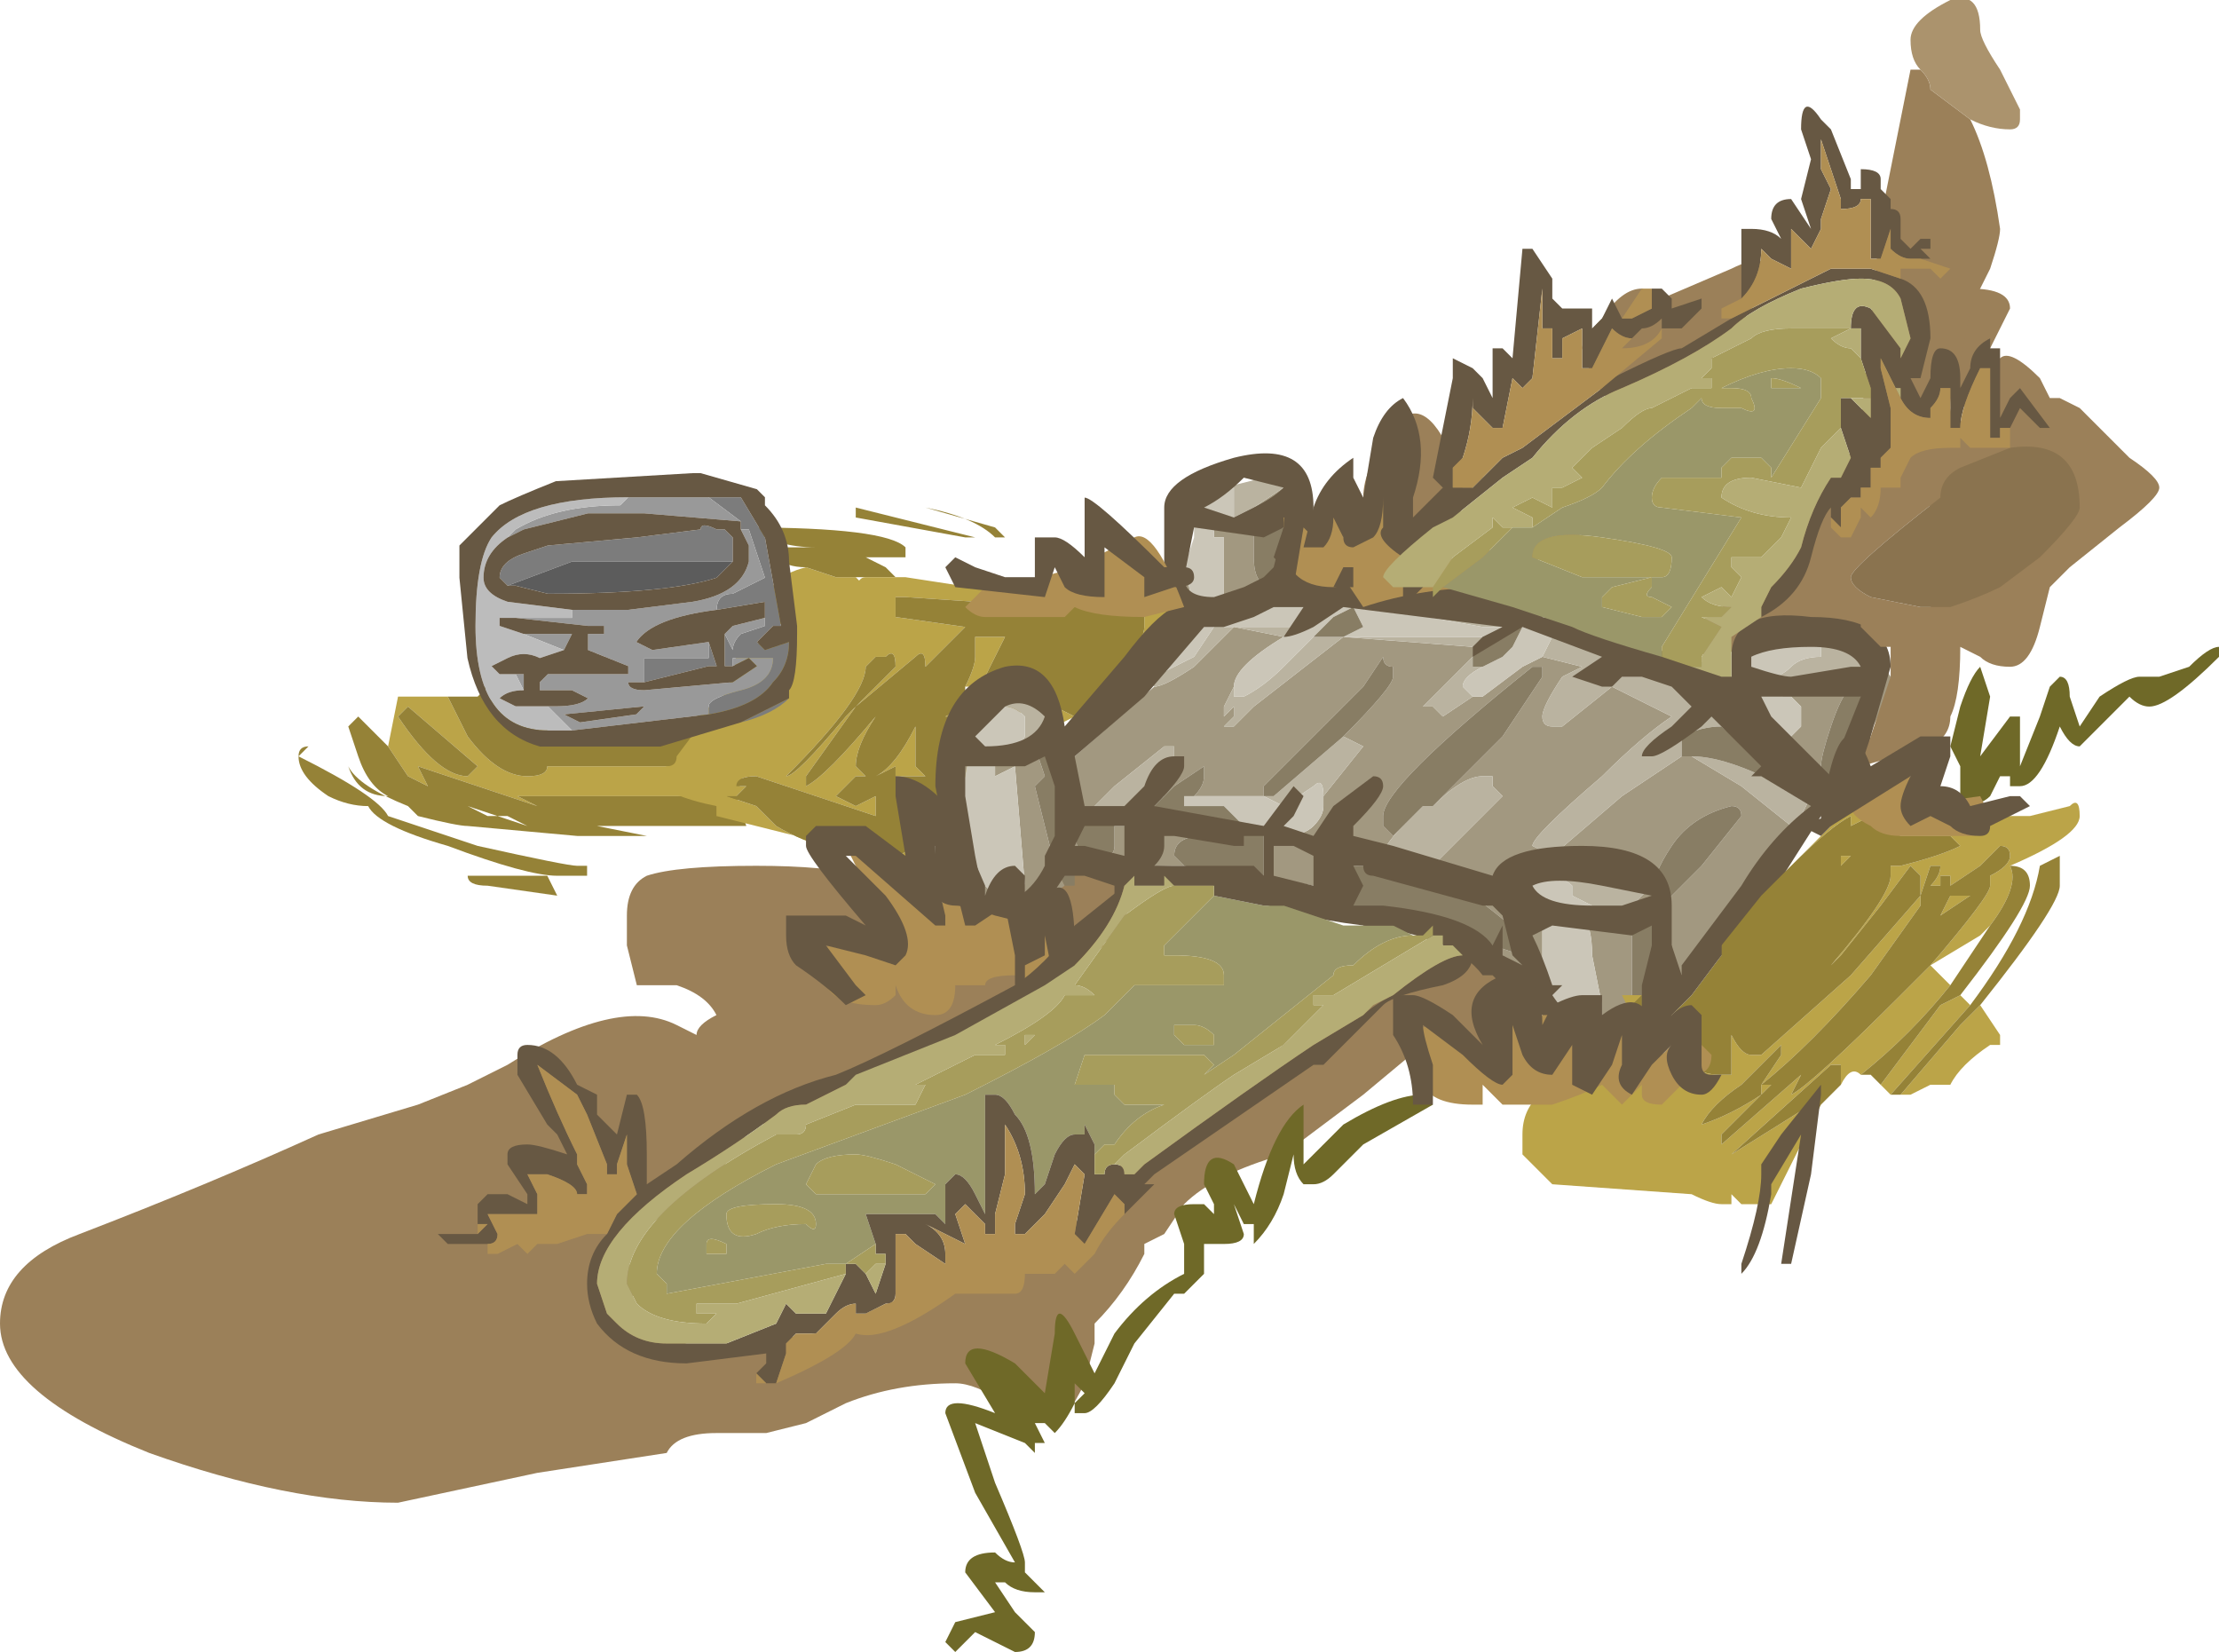 <?xml version="1.0" encoding="UTF-8" standalone="no"?>
<svg xmlns:ffdec="https://www.free-decompiler.com/flash" xmlns:xlink="http://www.w3.org/1999/xlink" ffdec:objectType="frame" height="58.1px" width="78.05px" xmlns="http://www.w3.org/2000/svg">
  <g transform="matrix(1.0, 0.0, 0.0, 1.0, 44.8, 31.15)">
    <use ffdec:characterId="97" height="6.2" transform="matrix(7.0, 0.0, 0.0, 7.0, -44.8, -21.7)" width="10.85" xlink:href="#shape0"/>
    <use ffdec:characterId="99" height="11.9" transform="matrix(0.808, 0.0, 0.0, 0.808, -28.641, -14.51)" width="14.7" xlink:href="#sprite0"/>
    <use ffdec:characterId="100" height="8.3" transform="matrix(7.0, 0.0, 0.0, 7.0, -29.4, -31.15)" width="8.95" xlink:href="#shape2"/>
  </g>
  <defs>
    <g id="shape0" transform="matrix(1.0, 0.0, 0.0, 1.0, 6.4, 3.1)">
      <path d="M1.75 -2.4 Q1.7 -2.4 1.6 -2.55 L1.55 -2.7 Q1.55 -2.75 1.65 -2.85 1.75 -3.0 1.85 -3.0 L1.95 -2.95 2.3 -3.1 Q2.5 -3.2 2.5 -3.05 2.1 -2.4 1.75 -2.4 M1.05 -2.05 Q0.75 -1.75 0.65 -1.75 0.5 -1.75 0.45 -1.95 0.45 -2.1 0.6 -2.3 0.75 -2.5 0.9 -2.15 1.05 -2.15 1.05 -2.05 M2.9 -1.5 L2.9 -1.45 3.05 -1.3 Q3.05 -1.2 2.95 -1.2 L2.8 -1.25 2.6 -1.25 2.55 -1.3 2.25 -1.15 Q2.1 -1.15 2.1 -1.25 2.1 -1.3 2.25 -1.4 L2.45 -1.5 Q2.5 -1.65 2.75 -2.05 2.75 -2.15 3.25 -2.3 L3.55 -2.35 3.55 -2.4 Q3.3 -2.4 3.3 -2.75 L3.35 -2.9 Q3.35 -3.0 3.5 -3.0 3.7 -3.0 3.7 -2.9 L3.6 -2.7 Q3.6 -2.65 3.65 -2.65 3.7 -2.7 3.85 -2.55 L3.9 -2.45 3.95 -2.45 4.05 -2.4 4.3 -2.15 Q4.45 -2.05 4.45 -2.0 4.45 -1.95 4.25 -1.8 L4.0 -1.6 3.9 -1.5 3.85 -1.3 Q3.8 -1.1 3.7 -1.1 3.6 -1.1 3.55 -1.15 L3.45 -1.2 Q3.45 -0.95 3.4 -0.85 3.35 -0.8 3.25 -0.8 3.15 -0.8 3.15 -0.9 L3.15 -1.05 Q3.15 -1.25 3.15 -1.3 L3.3 -1.4 3.55 -1.6 4.0 -2.0 3.8 -2.2 Q3.8 -2.1 3.5 -2.05 L3.4 -1.95 Q3.3 -1.9 3.25 -1.9 3.05 -1.95 2.95 -1.8 2.85 -1.7 2.85 -1.6 L2.9 -1.5 M0.75 0.8 L0.45 1.05 0.05 1.35 Q-0.3 1.45 -0.45 1.6 L-0.55 1.75 -0.65 1.8 -0.65 1.85 Q-0.75 2.05 -0.9 2.2 L-0.9 2.3 -0.95 2.5 Q-1.05 2.7 -1.1 2.7 L-1.35 2.6 Q-1.5 2.5 -1.6 2.5 -1.9 2.5 -2.15 2.6 L-2.35 2.7 -2.55 2.75 -2.8 2.75 Q-3.0 2.75 -3.05 2.85 L-3.7 2.95 -4.4 3.1 Q-4.95 3.1 -5.65 2.85 -6.4 2.55 -6.4 2.2 -6.4 1.9 -6.0 1.75 -5.35 1.5 -4.8 1.25 L-4.3 1.1 -4.05 1.0 -3.85 0.9 Q-3.3 0.55 -3.0 0.7 L-2.9 0.75 Q-2.9 0.7 -2.8 0.65 -2.85 0.55 -3.0 0.5 L-3.2 0.5 -3.25 0.3 -3.25 0.15 Q-3.25 0.0 -3.15 -0.05 -3.0 -0.1 -2.6 -0.1 -2.25 -0.1 -2.05 -0.05 -1.85 0.05 -1.85 0.15 -1.85 0.3 -2.15 0.3 L-2.2 0.3 -1.95 0.45 Q-1.75 0.45 -1.55 0.25 L-1.35 0.05 Q-1.1 -0.1 -0.9 -0.15 -0.7 -0.15 -0.7 0.0 -0.7 0.25 -1.2 0.55 -1.75 0.8 -2.05 0.95 -2.05 1.05 -2.35 1.15 -2.65 1.2 -2.65 1.25 -2.7 1.35 -2.85 1.5 L-3.2 1.75 Q-3.2 1.8 -3.25 1.9 -3.2 1.9 -3.2 2.0 -3.2 2.05 -3.25 2.1 -3.15 2.15 -3.15 2.25 L-2.95 2.3 -2.65 2.3 -2.3 2.25 -2.05 2.15 Q-1.85 2.05 -1.75 2.05 -1.65 2.0 -1.35 1.9 -1.05 1.85 -1.0 1.7 L-0.85 1.5 Q-0.7 1.3 -0.6 1.3 L-0.5 1.2 0.05 0.8 Q0.7 0.3 1.0 0.3 1.15 0.3 1.15 0.45 L1.15 0.8 Q1.1 0.85 1.0 0.85 0.9 0.85 0.85 0.8 L0.8 0.7 0.75 0.75 0.75 0.8" fill="#9b8059" fill-rule="evenodd" stroke="none"/>
      <path d="M-4.35 -0.9 L-4.4 -0.85 Q-4.2 -0.55 -4.05 -0.55 L-4.0 -0.6 -4.35 -0.9 M-4.45 -0.7 L-4.4 -0.95 -4.15 -0.95 -4.05 -0.75 Q-3.9 -0.55 -3.75 -0.55 -3.65 -0.55 -3.65 -0.6 L-2.7 -0.6 -2.6 -0.75 -2.7 -0.45 -3.8 -0.45 -3.7 -0.4 -4.3 -0.6 -4.25 -0.5 -4.35 -0.55 -4.45 -0.7 M-3.9 -0.9 Q-3.8 -0.9 -3.75 -0.85 L-3.6 -0.75 Q-3.75 -0.8 -3.85 -0.85 L-3.9 -0.9 M-3.3 -0.75 L-3.2 -0.8 -2.9 -0.85 -2.7 -1.0 -2.35 -1.2 -2.45 -1.3 Q-2.55 -1.35 -2.55 -1.4 -2.55 -1.55 -2.35 -1.6 L-2.2 -1.55 -2.1 -1.55 -2.0 -1.45 -2.2 -1.2 -2.3 -1.1 -2.45 -0.95 -2.75 -0.85 Q-3.1 -0.75 -3.3 -0.75" fill="#bba448" fill-rule="evenodd" stroke="none"/>
      <path d="M-4.35 -0.9 L-4.0 -0.6 -4.05 -0.55 Q-4.2 -0.55 -4.4 -0.85 L-4.35 -0.9 M-4.15 -0.95 L-4.0 -0.95 -3.95 -1.0 -4.0 -1.0 -3.9 -0.9 -3.85 -0.85 Q-3.75 -0.8 -3.6 -0.75 L-3.3 -0.75 Q-3.1 -0.75 -2.75 -0.85 L-2.45 -0.95 -2.6 -0.75 -2.7 -0.6 -3.65 -0.6 Q-3.65 -0.55 -3.75 -0.55 -3.9 -0.55 -4.05 -0.75 L-4.15 -0.95 M-2.35 -1.6 Q-2.45 -1.6 -2.5 -1.65 L-2.5 -1.7 -2.3 -1.7 Q-2.5 -1.7 -2.65 -1.8 -1.95 -1.8 -1.85 -1.7 L-1.85 -1.65 -2.05 -1.65 -1.95 -1.6 -1.9 -1.55 -2.1 -1.55 -2.2 -1.55 -2.35 -1.6 M-2.2 -1.2 L-2.3 -1.1 -2.2 -1.2 M-2.7 -0.45 L-2.65 -0.3 -3.4 -0.3 -3.15 -0.25 -3.5 -0.25 -4.05 -0.3 Q-4.1 -0.3 -4.3 -0.35 L-4.35 -0.4 Q-4.6 -0.5 -4.65 -0.6 -4.6 -0.45 -4.45 -0.45 -4.55 -0.5 -4.6 -0.65 L-4.65 -0.8 -4.6 -0.85 -4.45 -0.7 -4.35 -0.55 -4.25 -0.5 -4.3 -0.6 -3.7 -0.4 -3.8 -0.45 -2.7 -0.45 M-4.9 -0.65 Q-4.9 -0.7 -4.85 -0.7 L-4.9 -0.65 Q-4.5 -0.45 -4.45 -0.35 L-4.0 -0.2 Q-3.55 -0.1 -3.5 -0.1 L-3.45 -0.1 -3.45 -0.05 -3.6 -0.05 Q-3.75 -0.05 -4.15 -0.2 -4.5 -0.3 -4.55 -0.4 -4.65 -0.4 -4.75 -0.45 -4.9 -0.55 -4.9 -0.65 M-4.4 -0.45 L-4.4 -0.45 M-4.05 -0.05 L-3.65 -0.05 -3.6 0.05 -3.95 0.0 Q-4.05 0.0 -4.05 -0.05 M-3.85 -0.35 L-3.75 -0.3 -4.05 -0.4 -3.95 -0.35 -3.85 -0.35 M-2.05 -1.95 L-1.75 -1.9 -1.4 -1.8 -1.35 -1.75 -1.55 -1.75 -2.1 -1.85 -2.1 -1.9 -1.5 -1.75 -1.4 -1.75 Q-1.5 -1.85 -1.75 -1.9 L-2.05 -1.95" fill="#958237" fill-rule="evenodd" stroke="none"/>
      <path d="M-1.65 -0.35 L-1.8 -0.1 -2.8 -0.35 -2.8 -0.4 Q-3.05 -0.45 -3.15 -0.55 L-3.05 -0.6 Q-3.0 -0.6 -3.0 -0.65 L-2.85 -0.85 Q-2.7 -1.0 -2.7 -1.2 -2.55 -1.2 -2.35 -1.35 -2.25 -1.4 -2.1 -1.4 L-2.1 -1.45 Q-2.1 -1.55 -2.05 -1.55 L-1.85 -1.55 -1.2 -1.45 -0.8 -1.4 -0.75 -1.45 -0.7 -1.4 -0.55 -1.4 Q-0.5 -1.4 -0.5 -1.3 -0.5 -1.25 -0.75 -1.05 L-0.85 -0.95 -0.75 -1.05 Q-0.65 -1.25 -0.65 -1.3 L-0.65 -1.35 -0.7 -1.4 -1.1 -1.4 -1.85 -1.45 -1.9 -1.45 -1.9 -1.35 -1.55 -1.3 -1.75 -1.1 Q-1.75 -1.2 -1.8 -1.15 L-2.1 -0.9 -2.35 -0.55 -2.35 -0.5 Q-2.25 -0.55 -2.0 -0.85 -2.1 -0.7 -2.1 -0.6 L-2.05 -0.55 -2.1 -0.55 -2.2 -0.45 -2.1 -0.4 -2.0 -0.45 -2.0 -0.35 -2.6 -0.55 Q-2.7 -0.55 -2.7 -0.5 L-2.65 -0.5 -2.7 -0.45 -2.75 -0.45 -2.6 -0.4 -2.5 -0.3 Q-2.25 -0.15 -1.9 -0.15 -1.85 -0.15 -1.7 -0.3 L-1.65 -0.35 M-1.0 -0.85 L-1.1 -0.8 -1.1 -0.9 -1.0 -0.85 M-1.25 -0.9 L-1.4 -0.7 -1.55 -0.45 Q-1.55 -0.6 -1.6 -0.6 L-1.55 -0.7 -1.45 -0.8 -1.35 -0.8 -1.25 -0.9 M-1.55 -1.0 Q-1.5 -1.1 -1.5 -1.15 L-1.5 -1.25 -1.35 -1.25 -1.45 -1.05 -1.45 -1.0 -1.55 -1.0 M-1.9 -1.1 Q-1.9 -1.2 -1.95 -1.15 L-2.0 -1.15 -2.05 -1.1 Q-2.05 -0.95 -2.45 -0.55 -2.4 -0.55 -2.15 -0.85 L-1.9 -1.1 M-1.55 -0.9 L-1.65 -0.85 -1.6 -0.85 -1.55 -0.95 -1.55 -0.9 M-1.0 -1.25 L-1.0 -1.25 M-1.8 -0.6 L-1.75 -0.55 -1.9 -0.55 -1.9 -0.6 -2.0 -0.55 Q-1.9 -0.6 -1.8 -0.8 L-1.8 -0.6" fill="#bba448" fill-rule="evenodd" stroke="none"/>
      <path d="M-0.85 -0.95 L-1.0 -0.85 -1.1 -0.9 -1.2 -0.95 -1.25 -0.9 -1.35 -0.8 -1.45 -0.8 -1.55 -0.7 -1.6 -0.6 Q-1.55 -0.6 -1.55 -0.45 L-1.65 -0.35 -1.7 -0.3 Q-1.85 -0.15 -1.9 -0.15 -2.25 -0.15 -2.5 -0.3 L-2.6 -0.4 -2.75 -0.45 -2.7 -0.45 -2.65 -0.5 -2.7 -0.5 Q-2.7 -0.55 -2.6 -0.55 L-2.0 -0.35 -2.0 -0.45 -2.1 -0.4 -2.2 -0.45 -2.1 -0.55 -2.05 -0.55 -2.1 -0.6 Q-2.1 -0.7 -2.0 -0.85 -2.25 -0.55 -2.35 -0.5 L-2.35 -0.55 -2.1 -0.9 -1.8 -1.15 Q-1.75 -1.2 -1.75 -1.1 L-1.55 -1.3 -1.9 -1.35 -1.9 -1.45 -1.85 -1.45 -1.1 -1.4 -0.7 -1.4 -0.65 -1.35 -0.65 -1.3 Q-0.65 -1.25 -0.75 -1.05 L-0.85 -0.95 M-1.9 -1.1 L-2.15 -0.85 Q-2.4 -0.55 -2.45 -0.55 -2.05 -0.95 -2.05 -1.1 L-2.0 -1.15 -1.95 -1.15 Q-1.9 -1.2 -1.9 -1.1 M-1.45 -1.0 L-1.45 -1.05 -1.35 -1.25 -1.5 -1.25 -1.5 -1.15 Q-1.5 -1.1 -1.55 -1.0 L-1.55 -0.95 -1.6 -0.85 -1.65 -0.85 -1.55 -0.9 -1.45 -1.0 M-1.8 -0.6 L-1.8 -0.8 Q-1.9 -0.6 -2.0 -0.55 L-1.9 -0.6 -1.9 -0.55 -1.75 -0.55 -1.8 -0.6 M-1.0 -1.25 L-1.0 -1.25" fill="#958237" fill-rule="evenodd" stroke="none"/>
    </g>
    <g id="sprite0" transform="matrix(1.0, 0.0, 0.0, 1.0, 7.35, 5.95)">
      <use ffdec:characterId="98" height="1.7" transform="matrix(7.0, 0.0, 0.0, 7.0, -7.35, -5.95)" width="2.1" xlink:href="#shape1"/>
    </g>
    <g id="shape1" transform="matrix(1.0, 0.0, 0.0, 1.0, 1.05, 0.85)">
      <path d="M1.0 0.55 Q0.9 0.65 0.7 0.7 0.9 0.6 1.0 0.55 M-0.8 -0.2 Q-0.8 -0.3 -0.65 -0.35 L-0.5 -0.4 0.05 -0.45 0.45 -0.5 Q0.45 -0.55 0.55 -0.5 L0.6 -0.5 0.65 -0.45 0.65 -0.3 -0.35 -0.3 -0.75 -0.15 -0.8 -0.2 M0.7 -0.5 L0.7 -0.55 0.5 -0.7 0.7 -0.7 0.85 -0.45 0.95 0.1 0.9 0.1 Q0.85 0.15 0.8 0.2 L0.85 0.25 1.0 0.2 Q1.0 0.35 0.9 0.45 0.8 0.6 0.5 0.65 L0.5 0.6 Q0.5 0.55 0.7 0.5 0.9 0.45 0.9 0.3 L0.65 0.3 0.65 0.25 Q0.65 0.2 0.7 0.15 L0.85 0.1 0.85 0.05 0.85 0.0 Q0.85 -0.1 0.85 -0.05 L0.55 0.0 Q0.55 -0.1 0.65 -0.1 L0.85 -0.2 0.75 -0.5 0.7 -0.5 M0.1 0.45 L0.1 0.3 0.5 0.3 0.5 0.2 0.55 0.35 0.5 0.35 0.1 0.45 M0.6 0.15 L0.65 0.25 0.65 0.35 0.6 0.35 0.6 0.15" fill="#7c7c7c" fill-rule="evenodd" stroke="none"/>
      <path d="M0.7 -0.5 L0.75 -0.5 0.85 -0.2 0.65 -0.1 Q0.55 -0.1 0.55 0.0 0.15 0.05 0.05 0.2 L0.15 0.25 0.5 0.2 0.5 0.3 0.1 0.3 0.1 0.45 0.0 0.45 Q0.0 0.5 0.1 0.5 L0.65 0.45 0.8 0.35 0.75 0.3 0.65 0.35 0.65 0.25 0.6 0.15 0.65 0.1 0.85 0.05 0.85 0.1 0.7 0.15 Q0.65 0.2 0.65 0.25 L0.65 0.3 0.9 0.3 Q0.9 0.45 0.7 0.5 0.5 0.55 0.5 0.6 L0.5 0.65 -0.35 0.75 -0.5 0.6 -0.45 0.6 Q-0.3 0.6 -0.25 0.55 L-0.35 0.5 -0.55 0.5 -0.55 0.45 -0.5 0.4 0.0 0.4 0.0 0.35 -0.25 0.25 -0.25 0.15 -0.15 0.15 -0.15 0.1 -0.25 0.1 -0.7 0.05 -0.35 0.05 -0.35 0.0 0.0 0.0 0.4 -0.05 Q0.7 -0.1 0.75 -0.3 L0.75 -0.35 0.75 -0.4 0.7 -0.5 M0.5 -0.7 L0.7 -0.55 0.1 -0.6 -0.25 -0.6 -0.65 -0.5 -0.75 -0.45 -0.7 -0.5 Q-0.45 -0.65 -0.05 -0.65 L0.0 -0.7 0.5 -0.7 M-0.65 0.5 L-0.7 0.4 -0.65 0.4 -0.65 0.5 M-0.4 0.25 L-0.65 0.15 -0.35 0.15 -0.4 0.25 M-0.4 0.65 L-0.3 0.7 0.05 0.65 0.1 0.6 -0.4 0.65" fill="#999999" fill-rule="evenodd" stroke="none"/>
      <path d="M-0.75 -0.15 L-0.35 -0.3 0.65 -0.3 0.55 -0.2 Q0.25 -0.1 -0.5 -0.1 L-0.7 -0.15 -0.75 -0.15" fill="#5c5c5c" fill-rule="evenodd" stroke="none"/>
      <path d="M-0.75 -0.45 Q-0.9 -0.35 -0.9 -0.2 -0.9 -0.1 -0.75 -0.05 L-0.35 0.0 -0.35 0.05 -0.7 0.05 -0.8 0.05 -0.8 0.1 -0.65 0.15 -0.4 0.25 -0.55 0.3 Q-0.65 0.25 -0.75 0.3 L-0.85 0.35 -0.8 0.4 -0.7 0.4 -0.65 0.5 Q-0.75 0.5 -0.8 0.55 L-0.7 0.6 -0.5 0.6 -0.35 0.75 -0.5 0.75 Q-0.95 0.75 -0.95 0.1 -0.95 -0.3 -0.85 -0.45 -0.65 -0.7 0.0 -0.7 L-0.05 -0.65 Q-0.45 -0.65 -0.7 -0.5 L-0.75 -0.45" fill="#bcbcbc" fill-rule="evenodd" stroke="none"/>
      <path d="M0.7 0.7 L0.2 0.85 -0.55 0.85 Q-0.9 0.75 -1.0 0.3 L-1.05 -0.2 -1.05 -0.4 -0.8 -0.65 Q-0.7 -0.7 -0.45 -0.8 L0.4 -0.85 0.45 -0.85 0.8 -0.75 0.85 -0.7 0.85 -0.65 Q1.0 -0.5 1.0 -0.3 L1.05 0.1 1.05 0.15 Q1.05 0.45 1.0 0.5 L1.0 0.55 Q0.9 0.6 0.7 0.7 M0.65 -0.3 L0.65 -0.45 0.6 -0.5 0.55 -0.5 Q0.45 -0.55 0.45 -0.5 L0.05 -0.45 -0.5 -0.4 -0.65 -0.35 Q-0.8 -0.3 -0.8 -0.2 L-0.75 -0.15 -0.7 -0.15 -0.5 -0.1 Q0.25 -0.1 0.55 -0.2 L0.65 -0.3 M0.7 -0.55 L0.7 -0.5 0.75 -0.4 0.75 -0.35 0.75 -0.3 Q0.7 -0.1 0.4 -0.05 L0.0 0.0 -0.35 0.0 -0.75 -0.05 Q-0.9 -0.1 -0.9 -0.2 -0.9 -0.35 -0.75 -0.45 L-0.65 -0.5 -0.25 -0.6 0.1 -0.6 0.7 -0.55 M0.55 0.0 L0.85 -0.05 Q0.85 -0.1 0.85 0.0 L0.85 0.05 0.65 0.1 0.6 0.15 0.6 0.35 0.65 0.35 0.75 0.3 0.8 0.35 0.65 0.45 0.1 0.5 Q0.0 0.5 0.0 0.45 L0.1 0.45 0.5 0.35 0.55 0.35 0.5 0.2 0.15 0.25 0.05 0.2 Q0.15 0.05 0.55 0.0 M0.5 0.65 Q0.8 0.6 0.9 0.45 1.0 0.35 1.0 0.2 L0.85 0.25 0.8 0.2 Q0.85 0.15 0.9 0.1 L0.95 0.1 0.85 -0.45 0.7 -0.7 0.5 -0.7 0.0 -0.7 Q-0.65 -0.7 -0.85 -0.45 -0.95 -0.3 -0.95 0.1 -0.95 0.75 -0.5 0.75 L-0.35 0.75 0.5 0.65 M-0.5 0.6 L-0.7 0.6 -0.8 0.55 Q-0.75 0.5 -0.65 0.5 L-0.65 0.4 -0.7 0.4 -0.8 0.4 -0.85 0.35 -0.75 0.3 Q-0.65 0.25 -0.55 0.3 L-0.4 0.25 -0.35 0.15 -0.65 0.15 -0.8 0.1 -0.8 0.05 -0.7 0.05 -0.25 0.1 -0.15 0.1 -0.15 0.15 -0.25 0.15 -0.25 0.25 0.0 0.35 0.0 0.4 -0.5 0.4 -0.55 0.45 -0.55 0.5 -0.35 0.5 -0.25 0.55 Q-0.3 0.6 -0.45 0.6 L-0.5 0.6 M-0.4 0.65 L0.1 0.6 0.05 0.65 -0.3 0.7 -0.4 0.65" fill="#675843" fill-rule="evenodd" stroke="none"/>
    </g>
    <g id="shape2" transform="matrix(1.0, 0.0, 0.0, 1.0, 4.2, 4.45)">
      <path d="M-0.05 -2.05 L0.05 -2.05 -0.05 -2.05 M0.05 -2.05 Q0.15 -2.0 0.15 -1.75 L0.1 -1.65 0.0 -1.5 1.55 -1.25 1.65 -1.2 1.4 -1.25 1.25 -1.3 1.2 -1.3 0.5 -1.4 0.45 -1.4 0.3 -1.4 -0.2 -1.4 -0.3 -1.35 -0.3 -1.3 -0.35 -1.35 -0.5 -1.25 Q-0.5 -1.45 -0.45 -1.6 L-0.4 -1.4 -0.25 -1.45 -0.25 -1.75 -0.3 -1.75 -0.3 -1.8 -0.2 -1.85 -0.1 -1.9 0.05 -2.0 0.05 -2.05 M2.2 -0.95 L2.25 -0.95 2.4 -1.0 2.45 -0.95 2.45 -0.75 2.6 -0.75 2.65 -0.8 2.65 -0.9 2.6 -0.95 2.55 -0.95 3.0 -1.1 3.0 -1.2 3.1 -1.05 Q3.1 -0.9 2.85 -0.55 L3.0 -0.9 2.9 -1.0 Q2.85 -0.95 2.8 -0.8 2.75 -0.65 2.75 -0.6 2.75 -0.5 2.75 -0.45 L2.5 -0.1 1.95 0.6 1.95 0.35 Q1.95 0.2 1.85 0.1 1.8 0.15 1.8 0.25 L1.8 0.65 1.85 0.65 1.65 0.8 1.6 0.7 1.65 0.7 1.65 0.6 1.6 0.35 Q1.6 0.2 1.55 0.15 L1.35 0.15 1.35 0.55 0.95 0.25 1.25 0.35 1.3 0.3 Q1.2 0.2 1.0 0.05 0.7 -0.1 0.45 -0.1 0.3 -0.1 0.3 0.0 L0.35 0.1 0.85 0.2 0.8 0.2 0.4 0.1 0.2 0.0 -0.05 -0.05 -0.05 -0.25 0.0 -0.3 0.05 -0.25 Q0.15 -0.25 0.2 -0.3 0.25 -0.35 0.25 -0.4 L0.25 -0.45 0.45 -0.7 0.35 -0.75 Q0.6 -1.0 0.6 -1.05 L0.6 -1.1 Q0.55 -1.1 0.55 -1.15 L0.45 -1.0 -0.05 -0.5 -0.05 -0.45 -0.45 -0.45 -0.4 -0.45 Q-0.35 -0.5 -0.35 -0.55 -0.35 -0.65 -0.35 -0.6 L-0.5 -0.5 -0.55 -0.45 -0.6 -0.45 -0.5 -0.65 -0.5 -0.7 -0.55 -0.7 -0.8 -0.5 -0.9 -0.4 -1.0 -0.3 Q-1.0 -0.2 -0.95 -0.1 L-1.0 -0.05 -1.15 -0.8 -1.15 -0.95 -1.4 -0.9 -1.5 -0.85 -1.55 -0.55 -1.6 -0.35 -1.55 -0.8 -1.25 -1.05 -1.0 -0.65 -0.6 -1.0 Q-0.55 -1.0 -0.4 -1.1 L-0.2 -1.3 0.05 -1.25 Q-0.2 -1.1 -0.2 -1.0 L-0.25 -0.9 -0.25 -0.85 -0.2 -0.9 -0.2 -0.85 -0.25 -0.8 -0.2 -0.8 -0.1 -0.9 0.35 -1.25 1.0 -1.2 1.0 -1.15 0.75 -0.9 0.8 -0.9 0.85 -0.85 1.0 -0.95 1.05 -0.95 1.25 -1.1 1.35 -1.15 1.55 -1.1 1.45 -1.05 Q1.35 -0.9 1.35 -0.85 1.35 -0.8 1.4 -0.8 L1.45 -0.8 1.7 -1.0 Q1.9 -0.9 2.0 -0.85 1.85 -0.75 1.65 -0.55 1.3 -0.25 1.3 -0.2 L1.4 -0.15 1.75 -0.45 2.05 -0.65 2.1 -0.65 2.35 -0.5 2.6 -0.3 Q2.65 -0.3 2.65 -0.35 L2.7 -0.45 2.65 -0.45 2.25 -0.8 2.25 -0.95 2.2 -0.95 M-0.45 -0.1 L-0.9 -0.1 -0.85 -0.15 Q-0.8 -0.15 -0.8 -0.2 L-0.8 -0.3 -0.35 -0.3 -0.35 -0.25 Q-0.5 -0.25 -0.5 -0.15 L-0.45 -0.1 M-1.05 0.0 L-1.35 0.2 Q-1.4 0.2 -1.45 0.1 L-1.45 0.0 -1.35 0.1 -1.35 0.15 -1.3 0.15 Q-1.25 0.1 -1.25 0.0 L-1.3 -0.6 -1.4 -0.55 -1.4 -0.65 -1.2 -0.7 -1.15 -0.55 -1.2 -0.5 -1.1 -0.1 -1.05 0.0 M-0.4 -1.75 L-0.4 -1.85 -0.4 -1.75 M-0.4 -1.9 L-0.25 -2.0 -0.4 -1.9 M0.8 -0.4 L1.15 -0.75 1.35 -1.05 1.35 -1.1 1.3 -1.1 Q0.55 -0.5 0.55 -0.35 L0.55 -0.3 0.6 -0.25 0.65 -0.3 Q0.55 -0.2 0.55 -0.15 L0.8 -0.1 1.15 -0.45 1.1 -0.5 1.1 -0.55 1.05 -0.55 Q0.95 -0.55 0.8 -0.4 M0.0 -1.5 Q0.05 -1.5 0.1 -1.65 L0.15 -1.8 -0.1 -1.8 -0.1 -1.65 Q-0.1 -1.5 0.0 -1.5 M1.3 -0.1 L1.25 0.1 1.4 0.1 1.55 0.15 1.6 0.1 1.8 0.1 1.9 0.0 1.4 -0.1 1.3 -0.1 M2.4 -1.05 L2.45 -1.05 2.4 -1.05 M2.35 -0.35 Q2.35 -0.4 2.3 -0.4 2.1 -0.35 2.0 -0.2 1.9 -0.05 1.9 0.05 L1.95 0.1 2.15 -0.1 2.35 -0.35" fill="#a29880" fill-rule="evenodd" stroke="none"/>
      <path d="M-0.05 -2.05 L0.05 -2.05 0.05 -2.0 -0.1 -1.9 -0.2 -1.85 -0.2 -2.0 -0.4 -1.9 -0.25 -2.0 -0.05 -2.05 M1.65 -1.2 L2.2 -0.95 2.25 -0.95 2.25 -0.8 Q2.15 -0.8 2.05 -0.75 L2.05 -0.65 1.75 -0.45 1.4 -0.15 1.3 -0.2 Q1.3 -0.25 1.65 -0.55 1.85 -0.75 2.0 -0.85 1.9 -0.9 1.7 -1.0 L1.45 -0.8 1.4 -0.8 Q1.35 -0.8 1.35 -0.85 1.35 -0.9 1.45 -1.05 L1.55 -1.1 1.35 -1.15 1.4 -1.25 1.65 -1.2 M2.4 -1.0 L2.4 -1.05 2.45 -1.05 2.5 -1.05 Q2.55 -1.05 2.6 -1.1 2.65 -1.15 2.75 -1.15 L2.75 -1.25 2.65 -1.3 3.0 -1.2 3.0 -1.1 2.55 -0.95 2.45 -0.95 2.4 -1.0 M2.4 -1.15 L2.6 -1.25 2.4 -1.15 M-0.6 -1.0 L-0.65 -1.05 -0.6 -1.05 -0.4 -1.15 -0.3 -1.3 -0.3 -1.35 -0.25 -1.3 0.1 -1.3 0.05 -1.25 -0.2 -1.3 -0.4 -1.1 Q-0.55 -1.0 -0.6 -1.0 M1.15 -1.3 L1.05 -1.3 0.5 -1.4 1.2 -1.3 1.15 -1.3 M0.45 -1.4 L0.4 -1.4 0.3 -1.4 0.45 -1.4 M0.35 -1.25 L1.05 -1.25 1.0 -1.15 1.0 -1.1 1.05 -1.1 Q0.95 -1.05 0.95 -1.0 L1.0 -0.95 0.85 -0.85 0.8 -0.9 0.75 -0.9 1.0 -1.15 1.0 -1.2 0.35 -1.25 -0.1 -0.9 -0.2 -0.8 -0.25 -0.8 -0.2 -0.85 -0.2 -0.9 -0.25 -0.85 -0.25 -0.9 -0.2 -1.0 -0.2 -0.95 -0.15 -0.95 Q-0.05 -1.0 0.05 -1.1 0.15 -1.2 0.2 -1.25 L0.35 -1.25 M1.15 -1.15 L1.2 -1.2 1.15 -1.15 M0.8 -0.4 Q0.95 -0.55 1.05 -0.55 L1.1 -0.55 1.1 -0.5 1.15 -0.45 0.8 -0.1 0.55 -0.15 Q0.55 -0.2 0.65 -0.3 L0.75 -0.4 0.8 -0.4 M0.35 -0.75 L0.45 -0.7 0.25 -0.45 Q0.25 -0.55 0.2 -0.5 L0.05 -0.4 -0.05 -0.45 0.0 -0.45 0.35 -0.75 M0.0 -0.3 L-0.05 -0.25 -0.05 -0.3 0.0 -0.3 M1.3 -0.1 L1.25 0.0 1.3 0.05 1.4 0.1 1.25 0.1 1.3 -0.1 M1.6 0.1 L1.6 0.1 1.5 0.05 1.5 0.0 Q1.45 -0.05 1.35 -0.05 L1.4 -0.1 1.9 0.0 1.8 0.1 1.6 0.1 M2.65 -0.45 L2.7 -0.45 2.65 -0.35 Q2.65 -0.3 2.6 -0.3 L2.35 -0.5 2.1 -0.65 Q2.3 -0.65 2.65 -0.45 M-1.4 -0.65 Q-1.3 -0.65 -1.25 -0.75 L-1.25 -0.85 Q-1.35 -0.95 -1.45 -0.85 L-1.5 -0.85 -1.4 -0.9 -1.15 -0.95 -1.15 -0.8 -1.2 -0.7 -1.4 -0.65 M-0.9 -0.4 L-0.8 -0.5 -0.55 -0.7 -0.5 -0.7 -0.5 -0.65 -0.6 -0.45 -0.65 -0.45 -0.5 -0.3 -0.35 -0.3 -0.8 -0.3 Q-0.85 -0.35 -0.9 -0.4" fill="#bab3a0" fill-rule="evenodd" stroke="none"/>
      <path d="M2.4 -1.05 L2.4 -1.15 2.6 -1.25 2.65 -1.3 2.75 -1.25 2.75 -1.15 Q2.65 -1.15 2.6 -1.1 2.55 -1.05 2.5 -1.05 L2.45 -1.05 2.4 -1.05 M1.6 0.7 L1.45 0.7 Q1.35 0.65 1.35 0.55 L1.35 0.15 1.55 0.15 Q1.6 0.2 1.6 0.35 L1.65 0.6 1.65 0.7 1.6 0.7 M-1.45 0.1 L-1.5 0.15 Q-1.65 -0.05 -1.6 -0.2 L-1.6 -0.35 -1.55 -0.55 -1.5 -0.85 -1.45 -0.85 Q-1.35 -0.95 -1.25 -0.85 L-1.25 -0.75 Q-1.3 -0.65 -1.4 -0.65 L-1.4 -0.55 -1.3 -0.6 -1.25 0.0 Q-1.25 0.1 -1.3 0.15 L-1.35 0.15 -1.35 0.1 -1.45 0.0 -1.45 0.1 M-0.65 -1.05 L-0.5 -1.25 -0.35 -1.35 -0.3 -1.3 -0.4 -1.15 -0.6 -1.05 -0.65 -1.05 M-0.45 -1.6 L-0.4 -1.75 -0.4 -1.85 -0.4 -1.9 -0.2 -2.0 -0.2 -1.85 -0.3 -1.8 -0.3 -1.75 -0.25 -1.75 -0.25 -1.45 -0.4 -1.4 -0.45 -1.6 M0.5 -1.4 L1.05 -1.3 1.15 -1.3 1.1 -1.25 1.05 -1.25 0.35 -1.25 0.45 -1.3 0.4 -1.4 0.45 -1.4 0.5 -1.4 M1.0 -0.95 L0.95 -1.0 Q0.95 -1.05 1.05 -1.1 L1.15 -1.15 1.2 -1.2 1.25 -1.3 1.4 -1.25 1.35 -1.15 1.25 -1.1 1.05 -0.95 1.0 -0.95 M0.05 -1.25 L0.1 -1.3 -0.25 -1.3 -0.3 -1.35 -0.2 -1.4 0.3 -1.4 0.4 -1.4 0.3 -1.35 0.2 -1.25 Q0.15 -1.2 0.05 -1.1 -0.05 -1.0 -0.15 -0.95 L-0.2 -0.95 -0.2 -1.0 Q-0.2 -1.1 0.05 -1.25 M0.25 -0.45 L0.25 -0.4 Q0.25 -0.35 0.2 -0.3 0.15 -0.25 0.05 -0.25 L0.0 -0.3 -0.05 -0.3 -0.15 -0.3 -0.25 -0.4 -0.45 -0.4 -0.45 -0.45 -0.05 -0.45 0.05 -0.4 0.2 -0.5 Q0.25 -0.55 0.25 -0.45 M1.4 0.1 L1.3 0.05 1.25 0.0 1.3 -0.1 1.4 -0.1 1.35 -0.05 Q1.45 -0.05 1.5 0.0 L1.5 0.05 1.6 0.1 1.6 0.1 1.55 0.15 1.4 0.1 M2.55 -0.95 L2.6 -0.95 2.65 -0.9 2.65 -0.8 2.6 -0.75 2.45 -0.75 2.45 -0.95 2.55 -0.95 M-0.6 -0.45 L-0.55 -0.45 -0.6 -0.4 -0.5 -0.3 -0.65 -0.45 -0.6 -0.45" fill="#cbc6b8" fill-rule="evenodd" stroke="none"/>
      <path d="M2.85 -0.55 L2.75 -0.45 Q2.75 -0.5 2.75 -0.6 2.75 -0.65 2.8 -0.8 2.85 -0.95 2.9 -1.0 L3.0 -0.9 2.85 -0.55 M1.95 0.6 L1.9 0.65 1.85 0.65 1.8 0.65 1.8 0.25 Q1.8 0.15 1.85 0.1 1.95 0.2 1.95 0.35 L1.95 0.6 M0.95 0.25 L0.85 0.2 0.35 0.1 0.3 0.0 Q0.3 -0.1 0.45 -0.1 0.7 -0.1 1.0 0.05 1.2 0.2 1.3 0.3 L1.25 0.35 0.95 0.25 M-0.05 -0.05 Q0.0 0.0 -0.05 0.0 L-0.45 -0.1 -0.5 -0.15 Q-0.5 -0.25 -0.35 -0.25 L-0.35 -0.3 -0.5 -0.3 -0.6 -0.4 -0.55 -0.45 -0.5 -0.5 -0.35 -0.6 Q-0.35 -0.65 -0.35 -0.55 -0.35 -0.5 -0.4 -0.45 L-0.45 -0.45 -0.45 -0.4 -0.25 -0.4 -0.15 -0.3 -0.05 -0.3 -0.05 -0.25 -0.05 -0.05 M-0.9 -0.1 L-0.95 -0.1 Q-1.0 -0.2 -1.0 -0.3 L-0.9 -0.4 Q-0.85 -0.35 -0.8 -0.3 L-0.8 -0.2 Q-0.8 -0.15 -0.85 -0.15 L-0.9 -0.1 M-1.0 -0.05 L-1.0 0.0 -1.05 0.0 -1.1 -0.1 -1.2 -0.5 -1.15 -0.55 -1.2 -0.7 -1.15 -0.8 -1.0 -0.05 M0.4 -1.4 L0.45 -1.3 0.35 -1.25 0.2 -1.25 0.3 -1.35 0.4 -1.4 M1.05 -1.25 L1.1 -1.25 1.15 -1.3 1.2 -1.3 1.25 -1.3 1.2 -1.2 1.15 -1.15 1.05 -1.1 1.0 -1.1 1.0 -1.15 1.05 -1.25 M2.05 -0.65 L2.05 -0.75 Q2.15 -0.8 2.25 -0.8 L2.65 -0.45 Q2.3 -0.65 2.1 -0.65 L2.05 -0.65 M0.65 -0.3 L0.6 -0.25 0.55 -0.3 0.55 -0.35 Q0.55 -0.5 1.3 -1.1 L1.35 -1.1 1.35 -1.05 1.15 -0.75 0.8 -0.4 0.75 -0.4 0.65 -0.3 M0.0 -1.5 Q-0.1 -1.5 -0.1 -1.65 L-0.1 -1.8 0.15 -1.8 0.1 -1.65 Q0.05 -1.5 0.0 -1.5 M-0.05 -0.45 L-0.05 -0.5 0.45 -1.0 0.55 -1.15 Q0.55 -1.1 0.6 -1.1 L0.6 -1.05 Q0.6 -1.0 0.35 -0.75 L0.0 -0.45 -0.05 -0.45 M2.35 -0.35 L2.15 -0.1 1.95 0.1 1.9 0.05 Q1.9 -0.05 2.0 -0.2 2.1 -0.35 2.3 -0.4 2.35 -0.4 2.35 -0.35" fill="#887d64" fill-rule="evenodd" stroke="none"/>
      <path d="M0.05 -2.0 L-0.15 -2.05 Q-0.25 -1.95 -0.35 -1.9 L-0.2 -1.85 -0.1 -1.9 Q0.0 -1.95 0.05 -2.0 M1.0 -1.2 L1.05 -1.25 1.15 -1.3 0.35 -1.4 0.2 -1.3 Q0.1 -1.25 0.05 -1.25 L0.05 -1.25 0.15 -1.4 0.0 -1.4 -0.1 -1.35 -0.25 -1.3 -0.35 -1.3 -0.65 -0.95 -1.0 -0.65 -0.95 -0.4 -0.75 -0.4 -0.65 -0.5 Q-0.6 -0.65 -0.5 -0.65 L-0.45 -0.65 -0.45 -0.6 Q-0.45 -0.55 -0.6 -0.4 L-0.05 -0.3 0.1 -0.5 0.15 -0.45 0.1 -0.35 0.05 -0.3 0.2 -0.25 0.3 -0.4 0.5 -0.55 Q0.55 -0.55 0.55 -0.5 0.55 -0.45 0.4 -0.3 L0.4 -0.25 0.6 -0.2 1.1 -0.05 Q1.15 -0.2 1.55 -0.2 2.0 -0.2 2.0 0.1 L2.0 0.45 2.05 0.45 2.05 0.4 2.35 0.0 Q2.5 -0.25 2.7 -0.4 L2.45 -0.55 2.4 -0.55 2.45 -0.6 2.2 -0.85 2.15 -0.8 Q1.95 -0.65 1.9 -0.65 L1.85 -0.65 Q1.85 -0.7 2.0 -0.8 L2.1 -0.9 2.0 -1.0 1.85 -1.05 1.75 -1.05 1.7 -1.0 1.65 -1.0 1.5 -1.05 1.65 -1.15 1.25 -1.3 1.0 -1.15 1.0 -1.2 M1.35 -1.35 L1.6 -1.3 1.7 -1.25 1.85 -1.2 2.1 -1.15 2.3 -1.05 2.3 -1.15 Q2.3 -1.4 2.7 -1.35 3.1 -1.35 3.1 -1.1 L3.0 -0.75 2.95 -0.5 2.85 -0.4 2.8 -0.3 2.75 -0.35 2.4 0.2 2.0 0.6 1.95 0.6 Q1.9 0.8 1.65 0.8 L1.45 0.8 1.35 0.65 1.15 0.5 1.1 0.45 1.05 0.45 Q0.9 0.25 0.45 0.2 0.05 0.15 -0.15 0.05 L-0.3 0.0 -0.75 0.0 -0.8 0.05 -0.8 0.0 -0.95 -0.05 -1.05 -0.05 -1.15 0.1 -1.2 0.15 -1.35 0.25 -1.5 0.25 -1.7 0.05 -1.7 -0.25 -1.65 -0.25 -1.7 -0.5 Q-1.7 -1.0 -1.35 -1.1 -1.1 -1.15 -1.05 -0.8 L-0.75 -1.15 Q-0.6 -1.35 -0.5 -1.4 L-0.55 -1.6 -0.55 -1.9 Q-0.55 -2.05 -0.2 -2.15 0.2 -2.25 0.2 -1.9 0.2 -1.7 0.15 -1.55 L1.0 -1.5 1.35 -1.4 1.35 -1.35 M0.0 -0.15 L0.0 -0.05 0.2 0.0 0.2 -0.15 0.1 -0.2 0.0 -0.2 0.0 -0.15 M0.45 0.0 L0.4 0.1 0.55 0.1 Q1.0 0.15 1.1 0.3 L1.15 0.2 1.15 0.35 1.25 0.4 1.2 0.35 1.15 0.15 1.1 0.1 1.05 0.1 0.5 -0.05 Q0.45 -0.05 0.45 -0.1 L0.4 -0.1 0.45 0.0 M2.4 -1.1 Q2.55 -1.05 2.6 -1.05 L2.9 -1.1 2.95 -1.1 Q2.9 -1.2 2.7 -1.2 2.5 -1.2 2.4 -1.15 L2.4 -1.1 M2.45 -0.95 L2.5 -0.85 2.8 -0.55 2.85 -0.7 2.95 -0.95 2.45 -0.95 M0.05 -1.8 L-0.05 -1.75 -0.4 -1.8 -0.45 -1.55 Q-0.45 -1.45 -0.3 -1.45 L-0.15 -1.5 -0.05 -1.55 0.0 -1.6 0.05 -1.8 M-1.55 -0.45 L-1.5 -0.15 -1.45 0.1 Q-1.25 0.1 -1.15 -0.1 L-1.15 -0.15 -1.1 -0.25 -1.1 -0.5 -1.15 -0.65 -1.25 -0.6 -1.55 -0.6 -1.55 -0.45 M-1.45 -0.7 Q-1.2 -0.7 -1.15 -0.85 -1.25 -0.95 -1.35 -0.9 L-1.5 -0.75 -1.45 -0.7 M-0.8 -0.3 L-0.95 -0.3 -1.0 -0.2 -0.95 -0.2 -0.75 -0.15 -0.75 -0.3 -0.8 -0.3 M-0.55 -0.25 L-0.55 -0.2 Q-0.55 -0.15 -0.6 -0.1 L-0.1 -0.1 -0.05 -0.05 -0.05 -0.25 -0.15 -0.25 -0.15 -0.2 -0.2 -0.2 -0.5 -0.25 -0.55 -0.25 M1.75 0.1 L1.9 0.05 1.65 0.0 Q1.4 -0.05 1.3 0.0 1.35 0.1 1.6 0.1 L1.75 0.1 M1.9 0.5 L1.9 0.2 1.8 0.25 1.4 0.2 1.3 0.25 Q1.35 0.35 1.4 0.5 L1.45 0.5 1.4 0.55 Q1.5 0.7 1.6 0.7 1.8 0.7 1.85 0.6 L1.9 0.5" fill="#675843" fill-rule="evenodd" stroke="none"/>
      <path d="M4.0 -0.95 L4.05 -0.8 4.15 -0.95 Q4.3 -1.05 4.35 -1.05 L4.45 -1.05 4.6 -1.1 Q4.7 -1.2 4.75 -1.2 L4.75 -1.15 Q4.5 -0.9 4.4 -0.9 4.35 -0.9 4.3 -0.95 L4.05 -0.7 Q4.0 -0.7 3.95 -0.8 3.85 -0.5 3.75 -0.5 L3.7 -0.5 3.7 -0.55 3.65 -0.55 3.6 -0.45 Q3.55 -0.4 3.45 -0.4 L3.45 -0.6 3.4 -0.7 3.45 -0.9 Q3.5 -1.05 3.55 -1.1 L3.6 -0.95 3.55 -0.65 3.7 -0.85 3.75 -0.85 3.75 -0.6 3.85 -0.85 3.9 -1.0 3.95 -1.05 Q4.0 -1.05 4.0 -0.95 M-0.4 1.6 L-0.35 1.6 -0.3 1.65 -0.3 1.6 -0.35 1.5 Q-0.35 1.3 -0.2 1.4 -0.15 1.5 -0.1 1.6 0.0 1.2 0.15 1.1 L0.15 1.4 0.35 1.2 Q0.6 1.05 0.75 1.05 L0.8 1.1 0.45 1.3 0.3 1.45 Q0.25 1.5 0.2 1.5 L0.15 1.5 Q0.1 1.45 0.1 1.35 L0.05 1.55 Q0.0 1.7 -0.1 1.8 L-0.1 1.7 -0.15 1.7 -0.2 1.6 -0.15 1.75 Q-0.15 1.8 -0.25 1.8 -0.3 1.8 -0.35 1.8 L-0.35 1.95 Q-0.4 2.0 -0.45 2.05 L-0.5 2.05 -0.7 2.3 -0.8 2.5 Q-0.9 2.65 -0.95 2.65 L-1.0 2.65 -1.0 2.6 -0.95 2.55 -1.0 2.5 -1.0 2.6 Q-1.05 2.7 -1.1 2.75 L-1.15 2.7 -1.2 2.7 -1.15 2.8 -1.2 2.8 -1.2 2.85 -1.25 2.8 -1.5 2.7 -1.4 3.0 Q-1.25 3.35 -1.25 3.4 L-1.25 3.45 -1.15 3.55 -1.2 3.55 Q-1.3 3.55 -1.35 3.5 L-1.4 3.5 -1.3 3.65 -1.2 3.75 Q-1.2 3.85 -1.3 3.85 L-1.5 3.75 -1.6 3.85 -1.65 3.8 -1.6 3.7 -1.4 3.65 -1.55 3.45 Q-1.55 3.35 -1.4 3.35 -1.35 3.4 -1.3 3.4 L-1.5 3.05 -1.65 2.65 Q-1.65 2.55 -1.4 2.65 L-1.55 2.4 Q-1.55 2.25 -1.3 2.4 L-1.15 2.55 -1.1 2.25 Q-1.1 2.05 -1.0 2.25 -0.95 2.35 -0.9 2.45 L-0.8 2.25 Q-0.65 2.05 -0.45 1.95 L-0.45 1.8 -0.5 1.65 Q-0.5 1.6 -0.4 1.6" fill="#6f6928" fill-rule="evenodd" stroke="none"/>
      <path d="M2.75 -0.25 Q2.8 -0.3 2.85 -0.35 L2.9 -0.4 3.25 -0.4 3.6 -0.35 3.8 -0.35 4.0 -0.4 Q4.05 -0.45 4.05 -0.35 4.05 -0.25 3.7 -0.1 3.75 0.0 3.6 0.2 L3.55 0.25 3.3 0.4 Q3.6 0.05 3.6 0.0 L3.6 -0.05 Q3.7 -0.1 3.7 -0.15 3.7 -0.2 3.65 -0.2 L3.55 -0.1 3.4 0.0 3.4 -0.05 3.35 -0.05 3.35 0.0 3.3 0.0 Q3.35 -0.05 3.35 -0.1 L3.3 -0.1 3.25 0.05 3.25 -0.05 3.2 -0.1 3.05 0.1 2.85 0.35 2.8 0.4 Q3.1 0.05 3.1 -0.05 L3.1 -0.1 3.15 -0.1 Q3.35 -0.15 3.45 -0.2 L3.4 -0.25 3.15 -0.25 3.0 -0.35 2.9 -0.3 2.9 -0.35 Q2.8 -0.3 2.6 -0.1 L2.75 -0.25 M2.85 -0.1 L2.85 -0.15 2.9 -0.15 2.85 -0.1 M2.9 -0.3 L2.9 -0.3 M3.55 0.6 L3.65 0.75 3.65 0.8 3.6 0.8 Q3.45 0.9 3.4 1.0 L3.3 1.0 3.2 1.05 3.15 1.05 3.45 0.7 3.55 0.6 M3.1 1.05 L3.05 1.0 3.35 0.6 3.45 0.55 3.5 0.6 3.1 1.05 M2.95 0.95 Q2.9 0.9 2.85 1.0 L2.85 0.9 2.8 0.9 2.3 1.35 2.7 1.1 2.7 1.2 2.5 1.6 2.35 1.6 2.3 1.55 2.3 1.6 2.25 1.6 Q2.2 1.6 2.1 1.55 L1.4 1.5 1.25 1.35 1.25 1.25 Q1.25 1.0 1.6 0.95 L2.1 0.8 2.0 0.7 2.15 0.7 2.1 0.85 Q2.1 0.95 2.25 0.95 2.35 0.95 2.3 0.95 L2.3 0.75 Q2.35 0.85 2.4 0.85 L2.45 0.85 2.9 0.45 3.25 0.05 3.25 0.1 3.0 0.45 Q2.7 0.8 2.45 1.0 L2.55 0.85 2.55 0.8 2.35 1.0 Q2.2 1.1 2.15 1.2 2.3 1.15 2.45 1.05 L2.45 1.0 2.5 1.0 2.25 1.25 2.25 1.3 2.65 0.95 2.6 1.05 Q2.7 1.0 3.15 0.55 L3.3 0.4 3.4 0.5 Q3.2 0.75 2.95 0.95 M1.8 0.65 L1.75 0.55 1.85 0.55 1.8 0.6 1.85 0.65 1.8 0.65 M3.4 0.05 L3.5 0.05 3.35 0.15 3.4 0.05" fill="#bba448" fill-rule="evenodd" stroke="none"/>
      <path d="M3.5 -3.85 Q3.6 -3.65 3.65 -3.3 3.65 -3.25 3.6 -3.1 3.55 -3.0 3.5 -2.9 L3.45 -2.65 Q3.4 -2.5 3.4 -2.4 L3.45 -2.1 Q3.35 -2.05 3.35 -1.95 2.9 -1.6 2.9 -1.55 2.9 -1.5 3.0 -1.45 L3.25 -1.4 3.4 -1.4 3.4 -1.15 3.3 -1.0 3.4 -0.85 Q3.4 -0.75 3.3 -0.7 L2.95 -0.6 3.1 -1.05 3.1 -1.2 3.05 -1.2 2.95 -1.3 2.95 -1.35 2.8 -1.35 Q2.7 -1.5 2.7 -1.55 2.7 -1.8 2.9 -1.8 L3.05 -3.35 3.2 -4.1 3.25 -4.1 Q3.3 -4.05 3.3 -4.0 L3.5 -3.85" fill="#9b8059" fill-rule="evenodd" stroke="none"/>
      <path d="M3.25 -4.1 Q3.2 -4.15 3.2 -4.25 3.2 -4.35 3.4 -4.45 3.55 -4.5 3.55 -4.3 3.55 -4.25 3.65 -4.1 L3.75 -3.9 3.75 -3.85 Q3.75 -3.8 3.7 -3.8 3.6 -3.8 3.5 -3.85 L3.3 -4.0 Q3.3 -4.05 3.25 -4.1" fill="#ab936d" fill-rule="evenodd" stroke="none"/>
      <path d="M3.45 -2.1 L3.7 -2.2 Q4.05 -2.25 4.05 -1.9 4.05 -1.85 3.85 -1.65 L3.65 -1.5 Q3.55 -1.45 3.4 -1.4 L3.25 -1.4 3.0 -1.45 Q2.9 -1.5 2.9 -1.55 2.9 -1.6 3.35 -1.95 3.35 -2.05 3.45 -2.1" fill="#8a734f" fill-rule="evenodd" stroke="none"/>
      <path d="M2.6 -0.1 Q2.8 -0.3 2.9 -0.35 L2.9 -0.3 3.0 -0.35 3.15 -0.25 3.4 -0.25 3.45 -0.2 Q3.35 -0.15 3.15 -0.1 L3.1 -0.1 3.1 -0.05 Q3.1 0.05 2.8 0.4 L2.85 0.35 3.05 0.1 3.2 -0.1 3.25 -0.05 3.25 0.05 3.3 -0.1 3.35 -0.1 Q3.35 -0.05 3.3 0.0 L3.35 0.0 3.35 -0.05 3.4 -0.05 3.4 0.0 3.55 -0.1 3.65 -0.2 Q3.7 -0.2 3.7 -0.15 3.7 -0.1 3.6 -0.05 L3.6 0.0 Q3.6 0.05 3.3 0.4 L3.15 0.55 Q2.7 1.0 2.6 1.05 L2.65 0.95 2.25 1.3 2.25 1.25 2.5 1.0 2.45 1.0 2.45 1.05 Q2.3 1.15 2.15 1.2 2.2 1.1 2.35 1.0 L2.55 0.8 2.55 0.85 2.45 1.0 Q2.7 0.8 3.0 0.45 L3.25 0.1 3.25 0.05 2.9 0.45 2.45 0.85 2.4 0.85 Q2.35 0.85 2.3 0.75 L2.3 0.95 Q2.35 0.95 2.25 0.95 2.1 0.95 2.1 0.85 L2.15 0.7 2.0 0.7 1.95 0.7 2.1 0.55 2.25 0.35 2.25 0.3 2.45 0.05 2.6 -0.1 M3.6 0.2 Q3.75 0.0 3.7 -0.1 3.8 -0.1 3.8 0.0 3.8 0.1 3.45 0.55 L3.35 0.6 3.05 1.0 3.0 0.95 2.95 0.95 Q3.2 0.75 3.4 0.5 L3.6 0.2 M2.85 -0.1 L2.9 -0.15 2.85 -0.15 2.85 -0.1 M2.9 -0.3 L2.9 -0.3 M3.5 0.6 Q3.8 0.2 3.85 -0.1 L3.95 -0.15 3.95 0.0 Q3.95 0.1 3.55 0.6 L3.45 0.7 3.15 1.05 3.1 1.05 3.5 0.6 M2.85 1.0 L2.75 1.1 2.7 1.2 2.7 1.1 2.3 1.35 2.8 0.9 2.85 0.9 2.85 1.0 M1.85 0.55 L1.85 0.5 1.85 0.65 1.8 0.6 1.85 0.55 M3.4 0.05 L3.35 0.15 3.5 0.05 3.4 0.05" fill="#958237" fill-rule="evenodd" stroke="none"/>
      <path d="M2.85 -0.35 Q2.8 -0.3 2.75 -0.25 L2.65 -0.3 Q2.75 -0.35 2.85 -0.35 M1.95 0.7 L1.9 0.75 1.85 0.85 1.8 0.65 1.85 0.65 1.85 0.5 1.9 0.3 2.0 0.3 2.05 0.45 Q2.15 0.25 2.25 0.25 L2.25 0.3 2.25 0.35 2.1 0.55 1.95 0.7" fill="#675843" fill-rule="evenodd" stroke="none"/>
      <path d="M1.6 -1.8 L1.1 -1.5 Q0.75 -1.5 0.45 -1.4 L0.35 -1.55 Q0.35 -1.5 0.3 -1.5 0.05 -1.5 0.05 -1.75 L0.05 -1.85 0.3 -1.85 Q0.35 -1.85 0.35 -1.75 L0.55 -1.95 0.65 -1.8 0.7 -1.6 1.6 -1.8 M3.2 -0.55 L3.2 -0.4 3.55 -0.45 3.6 -0.35 Q3.6 -0.25 3.5 -0.25 L3.15 -0.25 Q3.05 -0.25 3.0 -0.3 2.9 -0.35 2.9 -0.4 L3.1 -0.55 3.2 -0.55 M1.5 0.75 L1.75 0.75 1.8 0.8 1.9 0.75 Q1.95 0.75 1.95 0.85 L2.0 0.8 2.1 0.75 2.2 0.85 Q2.2 0.95 2.1 0.95 L1.95 1.1 Q1.85 1.1 1.85 1.05 L1.85 1.0 1.75 1.1 1.65 1.0 Q1.55 1.05 1.4 1.1 L1.15 1.1 1.05 1.0 1.05 1.1 1.0 1.1 Q0.8 1.1 0.75 1.0 L0.7 0.75 Q0.75 0.7 0.8 0.7 L1.05 0.8 Q1.15 0.8 1.15 0.7 L1.25 0.65 Q1.35 0.65 1.4 0.65 L1.5 0.75 M-2.15 -0.2 Q-1.95 -0.2 -1.8 -0.05 -1.7 0.1 -1.6 0.1 -1.55 0.1 -1.4 0.15 L-1.2 0.2 Q-1.15 0.2 -1.0 0.25 L-0.85 0.3 -1.15 0.55 -1.3 0.45 Q-1.45 0.45 -1.45 0.5 L-1.6 0.5 Q-1.6 0.65 -1.7 0.65 -1.85 0.65 -1.9 0.5 L-1.9 0.55 Q-1.95 0.6 -2.0 0.6 -2.2 0.6 -2.25 0.5 L-2.3 0.4 Q-2.3 0.3 -2.2 0.3 L-1.9 0.3 -2.15 -0.2 M-0.45 -1.4 L-0.65 -1.35 Q-0.9 -1.35 -1.0 -1.4 L-1.05 -1.35 -1.45 -1.35 Q-1.5 -1.35 -1.55 -1.4 L-1.45 -1.5 -1.15 -1.55 Q-1.05 -1.6 -1.0 -1.55 L-1.0 -1.65 -0.9 -1.65 -0.7 -1.75 Q-0.6 -1.8 -0.45 -1.4" fill="#b08f53" fill-rule="evenodd" stroke="none"/>
      <path d="M0.65 -2.45 Q0.8 -2.25 0.7 -1.95 L0.7 -1.85 0.85 -2.0 1.0 -2.0 0.75 -1.5 0.7 -1.45 0.65 -1.45 Q0.65 -1.6 0.65 -1.65 0.5 -1.75 0.55 -1.8 L0.55 -1.95 Q0.55 -1.8 0.5 -1.75 L0.4 -1.7 Q0.35 -1.7 0.35 -1.75 L0.3 -1.85 Q0.3 -1.75 0.25 -1.7 L0.15 -1.7 0.2 -1.9 Q0.25 -2.05 0.4 -2.15 L0.4 -2.05 0.45 -1.95 0.5 -2.25 Q0.55 -2.4 0.65 -2.45 M2.75 -0.3 L2.75 -0.35 Q2.85 -1.0 3.0 -0.6 L3.25 -0.75 3.4 -0.75 3.4 -0.65 3.35 -0.5 Q3.45 -0.5 3.5 -0.4 L3.7 -0.45 3.75 -0.45 3.8 -0.4 3.6 -0.3 Q3.6 -0.25 3.55 -0.25 3.45 -0.25 3.4 -0.3 L3.3 -0.35 3.2 -0.3 Q3.15 -0.35 3.15 -0.4 3.15 -0.45 3.2 -0.55 L2.8 -0.3 2.75 -0.3 M1.75 0.75 L1.7 0.9 1.6 1.05 1.5 1.0 1.5 0.8 1.4 0.95 Q1.3 0.95 1.25 0.85 L1.2 0.7 1.2 0.95 1.15 1.0 Q1.1 1.0 0.95 0.85 L0.75 0.7 Q0.75 0.75 0.8 0.9 L0.8 1.1 0.7 1.1 Q0.7 0.9 0.6 0.75 L0.6 0.55 0.7 0.55 Q0.75 0.55 0.9 0.65 L1.05 0.8 Q0.9 0.55 1.15 0.45 1.35 0.4 1.35 0.7 L1.4 0.6 Q1.5 0.55 1.55 0.55 L1.65 0.55 1.65 0.65 Q1.85 0.5 1.9 0.7 L2.0 0.65 Q2.05 0.6 2.1 0.6 L2.15 0.65 2.15 0.9 Q2.15 0.95 2.2 0.95 L2.25 0.95 Q2.2 1.05 2.15 1.05 2.05 1.05 2.0 0.95 1.95 0.85 2.0 0.8 1.95 0.85 1.9 0.9 L1.8 1.05 Q1.7 1.0 1.75 0.9 L1.75 0.75 M-0.95 -1.95 Q-0.9 -1.95 -0.55 -1.6 L-0.45 -1.6 Q-0.4 -1.6 -0.4 -1.55 -0.4 -1.5 -0.5 -1.5 L-0.65 -1.45 -0.65 -1.55 -0.85 -1.7 -0.85 -1.45 Q-1.0 -1.45 -1.05 -1.5 L-1.1 -1.6 -1.15 -1.45 -1.6 -1.5 -1.65 -1.6 -1.6 -1.65 -1.5 -1.6 -1.35 -1.55 -1.2 -1.55 Q-1.2 -1.6 -1.2 -1.75 L-1.1 -1.75 Q-1.05 -1.75 -0.95 -1.65 L-0.95 -1.95 M-2.35 -0.25 L-2.3 -0.3 -2.05 -0.3 -1.85 -0.15 -1.9 -0.45 -1.9 -0.55 Q-1.75 -0.55 -1.6 -0.35 L-1.45 0.0 -1.45 0.05 Q-1.4 -0.1 -1.3 -0.1 L-1.25 -0.05 -1.25 0.15 -1.15 0.05 Q-1.0 -0.1 -1.0 0.3 L-1.0 0.5 -1.1 0.5 -1.15 0.25 -1.15 0.35 -1.25 0.4 -1.25 0.5 -1.3 0.5 -1.3 0.45 Q-1.3 0.5 -1.3 0.4 L-1.3 0.35 -1.35 0.1 -1.5 0.2 -1.55 0.2 -1.6 0.0 Q-1.65 -0.15 -1.7 -0.2 -1.7 -0.05 -1.65 0.15 L-1.65 0.2 -1.7 0.2 -2.1 -0.15 -2.15 -0.15 -1.95 0.05 Q-1.8 0.25 -1.85 0.35 L-1.9 0.4 -2.05 0.35 -2.25 0.3 -2.1 0.5 -2.05 0.55 -2.15 0.6 Q-2.25 0.5 -2.4 0.4 -2.45 0.35 -2.45 0.25 L-2.45 0.15 -2.15 0.15 -2.05 0.2 Q-2.35 -0.15 -2.35 -0.2 L-2.35 -0.25" fill="#675843" fill-rule="evenodd" stroke="none"/>
      <path d="M1.95 -1.15 Q1.6 -1.25 1.5 -1.3 L1.2 -1.4 0.85 -1.5 1.05 -1.65 1.2 -1.8 1.25 -1.8 1.3 -1.8 1.45 -1.9 Q1.6 -1.95 1.65 -2.0 1.8 -2.2 2.1 -2.4 L2.15 -2.45 Q2.15 -2.4 2.25 -2.4 L2.35 -2.4 Q2.45 -2.35 2.4 -2.45 2.4 -2.5 2.3 -2.5 L2.25 -2.5 Q2.45 -2.6 2.6 -2.6 2.7 -2.6 2.75 -2.55 L2.75 -2.45 2.5 -2.05 2.5 -2.1 2.45 -2.15 2.3 -2.15 2.25 -2.1 2.25 -2.05 1.95 -2.05 Q1.9 -2.0 1.9 -1.95 1.9 -1.9 1.95 -1.9 L2.35 -1.85 1.95 -1.2 1.95 -1.15 M2.05 -1.95 L2.05 -1.95 M2.6 -2.5 L2.65 -2.5 Q2.55 -2.55 2.5 -2.55 L2.5 -2.5 2.6 -2.5 M1.9 -1.5 L1.9 -1.55 1.7 -1.5 1.65 -1.45 1.65 -1.4 1.85 -1.35 1.95 -1.35 2.0 -1.4 1.9 -1.45 Q1.85 -1.45 1.9 -1.5 M1.95 -1.55 Q2.0 -1.55 2.0 -1.65 2.0 -1.7 1.65 -1.75 1.3 -1.8 1.3 -1.65 L1.55 -1.55 1.95 -1.55 M0.7 0.25 Q0.55 0.25 0.4 0.4 0.3 0.4 0.3 0.45 L-0.2 0.85 -0.35 0.95 -0.3 0.9 -0.35 0.85 -0.95 0.85 -1.0 1.0 -0.8 1.0 -0.8 1.05 -0.75 1.1 -0.55 1.1 Q-0.7 1.15 -0.8 1.3 L-0.85 1.3 -0.9 1.35 -0.9 1.3 -0.95 1.2 -0.95 1.25 -1.0 1.25 Q-1.05 1.25 -1.1 1.35 L-1.15 1.5 -1.2 1.55 Q-1.2 1.25 -1.3 1.15 -1.35 1.05 -1.4 1.05 L-1.45 1.05 -1.45 1.65 -1.5 1.55 Q-1.55 1.45 -1.6 1.45 L-1.65 1.5 -1.65 1.7 -1.7 1.65 Q-1.75 1.65 -1.8 1.65 L-2.05 1.65 -2.0 1.8 -2.15 1.9 -2.25 1.9 -3.05 2.05 -3.05 2.0 -3.1 1.95 Q-3.1 1.7 -2.5 1.4 L-1.55 1.05 Q-1.05 0.8 -0.85 0.65 L-0.7 0.5 -0.25 0.5 -0.25 0.45 Q-0.25 0.35 -0.5 0.35 L-0.55 0.35 -0.55 0.3 -0.3 0.05 -0.05 0.1 0.0 0.1 0.05 0.1 0.35 0.2 0.5 0.2 0.6 0.2 0.7 0.25 M-0.5 0.75 L-0.45 0.8 Q-0.35 0.8 -0.3 0.8 L-0.3 0.75 Q-0.35 0.7 -0.4 0.7 L-0.5 0.7 -0.5 0.75 M-2.2 1.55 L-1.75 1.55 -1.7 1.5 -1.9 1.4 Q-2.05 1.35 -2.1 1.35 -2.25 1.35 -2.3 1.4 L-2.35 1.5 -2.3 1.55 -2.2 1.55 M-2.3 1.7 Q-2.3 1.6 -2.5 1.6 -2.75 1.6 -2.75 1.65 -2.75 1.8 -2.6 1.75 -2.5 1.7 -2.35 1.7 -2.3 1.75 -2.3 1.7 M-2.85 1.8 L-2.85 1.85 -2.75 1.85 -2.75 1.8 Q-2.85 1.75 -2.85 1.8" fill="#9a9769" fill-rule="evenodd" stroke="none"/>
      <path d="M2.35 -2.95 L2.35 -3.3 2.4 -3.3 Q2.5 -3.3 2.55 -3.25 L2.5 -3.35 Q2.5 -3.45 2.6 -3.45 L2.7 -3.3 2.65 -3.45 2.7 -3.65 2.65 -3.8 Q2.65 -4.0 2.75 -3.85 L2.8 -3.8 2.9 -3.55 2.9 -3.5 2.95 -3.5 2.95 -3.6 Q3.05 -3.6 3.05 -3.55 L3.05 -3.5 3.1 -3.45 3.1 -3.4 Q3.15 -3.4 3.15 -3.35 L3.15 -3.25 3.2 -3.2 3.25 -3.25 3.3 -3.25 3.3 -3.2 3.25 -3.2 3.3 -3.15 3.25 -3.15 3.2 -3.15 Q3.15 -3.15 3.1 -3.2 L3.1 -3.3 3.05 -3.15 3.0 -3.15 3.0 -3.45 2.95 -3.45 Q2.95 -3.4 2.85 -3.4 L2.85 -3.45 2.75 -3.75 2.75 -3.6 2.8 -3.5 2.75 -3.35 2.75 -3.3 2.7 -3.2 2.6 -3.3 2.6 -3.1 2.5 -3.15 2.45 -3.2 Q2.45 -3.05 2.35 -2.95 M3.15 -3.05 Q3.3 -3.0 3.3 -2.75 L3.25 -2.55 3.2 -2.55 3.25 -2.45 3.3 -2.55 Q3.3 -2.7 3.35 -2.7 3.45 -2.7 3.45 -2.55 L3.45 -2.5 3.5 -2.6 Q3.5 -2.7 3.6 -2.75 L3.6 -2.7 3.65 -2.7 3.65 -2.35 3.7 -2.45 3.75 -2.5 3.9 -2.3 3.85 -2.3 3.75 -2.4 3.7 -2.3 3.65 -2.3 3.65 -2.25 3.6 -2.25 3.6 -2.45 3.6 -2.5 3.6 -2.6 3.55 -2.6 Q3.45 -2.4 3.45 -2.3 L3.4 -2.3 3.4 -2.5 3.35 -2.5 Q3.35 -2.45 3.3 -2.4 L3.3 -2.35 Q3.2 -2.35 3.15 -2.45 L3.15 -2.5 3.1 -2.5 3.05 -2.65 3.05 -2.6 3.1 -2.4 3.1 -2.2 3.05 -2.15 3.05 -2.1 3.0 -2.1 3.0 -2.1 3.0 -2.0 2.95 -2.0 2.95 -1.95 2.9 -1.95 2.85 -1.9 2.85 -1.8 2.8 -1.85 2.8 -1.9 Q2.75 -1.85 2.7 -1.65 2.65 -1.45 2.45 -1.35 L2.45 -1.4 2.5 -1.5 Q2.6 -1.6 2.65 -1.7 2.7 -1.9 2.8 -2.05 L2.85 -2.05 2.9 -2.15 2.85 -2.3 2.85 -2.45 2.9 -2.45 3.0 -2.35 3.0 -2.5 2.95 -2.65 2.95 -2.8 2.9 -2.8 Q2.9 -2.95 3.0 -2.9 L3.15 -2.7 3.15 -2.65 3.2 -2.75 3.15 -2.95 Q3.1 -3.05 2.95 -3.05 2.85 -3.05 2.65 -3.0 2.4 -2.9 2.3 -2.8 2.1 -2.65 1.75 -2.5 1.5 -2.4 1.3 -2.15 L1.15 -2.05 0.9 -1.85 0.85 -1.85 0.85 -1.9 1.0 -2.0 1.15 -2.15 1.25 -2.2 1.65 -2.5 1.7 -2.55 Q2.0 -2.7 2.05 -2.7 L2.3 -2.85 2.8 -3.1 2.85 -3.1 2.95 -3.1 3.0 -3.1 3.15 -3.05 M0.95 -2.0 L0.9 -1.95 0.8 -2.05 0.9 -2.55 0.9 -2.65 1.0 -2.6 1.05 -2.55 1.1 -2.45 1.1 -2.7 1.15 -2.7 1.2 -2.65 1.25 -3.2 1.3 -3.2 1.4 -3.05 1.4 -2.95 1.45 -2.9 1.6 -2.9 1.6 -2.8 1.65 -2.85 1.7 -2.95 1.75 -2.85 1.8 -2.85 1.9 -2.9 1.9 -3.0 1.95 -3.0 2.0 -2.95 2.0 -2.9 2.15 -2.95 2.15 -2.9 2.05 -2.8 1.95 -2.8 1.95 -2.85 Q1.9 -2.8 1.85 -2.8 L1.8 -2.75 Q1.75 -2.75 1.7 -2.8 L1.6 -2.6 1.55 -2.6 Q1.55 -2.7 1.55 -2.8 L1.45 -2.75 1.45 -2.75 1.45 -2.65 1.4 -2.65 1.4 -2.8 1.35 -2.8 1.35 -3.0 1.3 -2.55 1.25 -2.5 1.2 -2.55 1.15 -2.3 1.1 -2.3 1.0 -2.4 1.0 -2.45 Q1.0 -2.3 0.95 -2.15 L0.9 -2.1 0.9 -2.0 0.95 -2.0 M0.15 -1.8 L0.1 -1.5 0.05 -1.6 0.0 -1.65 0.05 -1.8 Q0.05 -1.9 0.1 -1.95 L0.15 -1.9 Q0.2 -1.9 0.25 -1.75 L0.2 -1.75 0.15 -1.8 M0.4 -1.6 L0.4 -1.5 0.3 -1.5 0.35 -1.6 0.4 -1.6 M2.55 1.25 L2.75 1.0 2.75 1.05 2.7 1.45 2.6 1.9 2.55 1.9 2.65 1.25 2.5 1.5 2.5 1.55 Q2.45 1.85 2.35 1.95 L2.35 1.9 Q2.45 1.6 2.45 1.45 L2.45 1.4 2.55 1.25 M-0.9 1.35 L-0.9 1.45 -0.9 1.45 -0.85 1.45 Q-0.85 1.4 -0.8 1.4 -0.75 1.4 -0.75 1.45 L-0.7 1.45 -0.65 1.4 Q-0.1 1.0 0.2 0.8 L0.45 0.65 Q0.5 0.6 0.6 0.55 0.85 0.35 0.95 0.35 L1.0 0.35 Q1.0 0.45 0.85 0.5 0.6 0.55 0.55 0.6 L0.25 0.9 0.2 0.9 -0.6 1.45 -0.65 1.5 -0.6 1.5 -0.75 1.65 -0.75 1.6 -0.8 1.55 -0.95 1.8 -1.0 1.75 -0.95 1.45 -1.0 1.4 -1.05 1.5 -1.15 1.65 -1.25 1.75 -1.3 1.75 -1.3 1.7 -1.25 1.55 Q-1.25 1.35 -1.35 1.2 -1.35 1.25 -1.35 1.45 L-1.4 1.65 -1.4 1.75 -1.45 1.75 -1.45 1.7 -1.55 1.6 -1.6 1.65 -1.55 1.8 -1.75 1.7 Q-1.65 1.75 -1.65 1.85 L-1.65 1.9 -1.8 1.8 -1.85 1.75 -1.9 1.75 -1.9 2.05 Q-1.9 2.1 -1.95 2.1 L-2.05 2.15 -2.1 2.15 -2.1 2.1 Q-2.15 2.1 -2.2 2.15 L-2.3 2.25 -2.4 2.25 -2.45 2.3 -2.45 2.35 -2.5 2.5 -2.55 2.5 -2.6 2.45 -2.55 2.4 -2.55 2.35 -2.95 2.4 Q-3.25 2.4 -3.4 2.2 -3.45 2.1 -3.45 2.0 -3.45 1.85 -3.35 1.75 L-3.3 1.65 -3.2 1.55 -3.25 1.4 -3.25 1.25 -3.3 1.4 -3.3 1.45 -3.35 1.45 -3.35 1.4 -3.45 1.15 -3.5 1.05 -3.7 0.9 Q-3.6 1.15 -3.5 1.35 L-3.5 1.4 -3.45 1.5 -3.45 1.55 -3.5 1.55 Q-3.5 1.5 -3.65 1.45 L-3.75 1.45 -3.7 1.55 -3.7 1.65 -3.95 1.65 -3.9 1.75 Q-3.9 1.8 -3.95 1.8 L-4.15 1.8 -4.2 1.75 -4.0 1.75 -4.0 1.6 -3.95 1.55 -3.85 1.55 -3.75 1.6 -3.75 1.55 -3.85 1.4 -3.85 1.35 Q-3.85 1.3 -3.75 1.3 -3.7 1.3 -3.55 1.35 L-3.6 1.25 -3.65 1.2 -3.8 0.95 -3.8 0.85 Q-3.8 0.8 -3.75 0.8 -3.6 0.8 -3.5 1.0 L-3.4 1.05 -3.4 1.15 -3.3 1.25 -3.25 1.05 -3.2 1.05 Q-3.15 1.1 -3.15 1.35 L-3.15 1.5 -3.0 1.4 Q-2.6 1.05 -2.2 0.95 -1.95 0.85 -1.3 0.5 -1.15 0.4 -1.0 0.2 L-0.75 0.0 Q-0.8 0.2 -1.0 0.4 -1.35 0.7 -2.15 1.0 L-2.25 1.05 -2.35 1.1 Q-2.45 1.1 -2.5 1.15 -2.7 1.3 -2.95 1.45 -3.4 1.75 -3.4 2.0 L-3.35 2.15 -3.3 2.2 Q-3.2 2.3 -3.05 2.3 L-2.75 2.3 -2.5 2.2 -2.45 2.1 -2.4 2.15 -2.35 2.15 -2.25 2.15 -2.15 1.95 -2.15 1.9 -2.1 1.9 -2.05 1.95 -2.0 2.05 -1.95 1.9 -1.95 1.85 -2.0 1.85 -2.0 1.8 -2.05 1.65 -1.8 1.65 Q-1.75 1.65 -1.7 1.65 L-1.65 1.7 -1.65 1.5 -1.6 1.45 Q-1.55 1.45 -1.5 1.55 L-1.45 1.65 -1.45 1.05 -1.4 1.05 Q-1.35 1.05 -1.3 1.15 -1.2 1.25 -1.2 1.55 L-1.15 1.5 -1.1 1.35 Q-1.05 1.25 -1.0 1.25 L-0.95 1.25 -0.95 1.2 -0.9 1.3 -0.9 1.35 M-3.95 1.85 L-3.95 1.85 M-0.7 -0.05 L-0.7 -0.05 -0.7 -0.1 -0.65 -0.1 Q-0.05 -0.1 0.05 0.1 L0.0 0.1 -0.05 0.1 -0.3 0.05 -0.3 0.0 -0.5 0.0 -0.55 -0.05 -0.55 0.0 -0.7 0.0 -0.7 -0.05 M0.5 0.2 L0.45 0.2 0.45 0.15 0.7 0.15 0.7 0.2 0.6 0.2 0.5 0.2 M-4.0 1.75 L-3.95 1.7 -4.0 1.7 -4.0 1.75" fill="#675843" fill-rule="evenodd" stroke="none"/>
      <path d="M2.1 -1.1 L1.95 -1.15 1.95 -1.2 2.35 -1.85 1.95 -1.9 Q1.9 -1.9 1.9 -1.95 1.9 -2.0 1.95 -2.05 L2.25 -2.05 2.25 -2.1 2.3 -2.15 2.45 -2.15 2.5 -2.1 2.5 -2.05 2.75 -2.45 2.75 -2.55 Q2.7 -2.6 2.6 -2.6 2.45 -2.6 2.25 -2.5 L2.3 -2.5 Q2.4 -2.5 2.4 -2.45 2.45 -2.35 2.35 -2.4 L2.25 -2.4 Q2.15 -2.4 2.15 -2.45 L2.1 -2.4 Q1.8 -2.2 1.65 -2.0 1.6 -1.95 1.45 -1.9 L1.3 -1.8 1.3 -1.85 1.2 -1.9 1.3 -1.95 1.4 -1.9 1.4 -2.0 1.45 -2.0 1.55 -2.05 1.5 -2.1 1.6 -2.2 1.75 -2.3 Q1.85 -2.4 1.9 -2.4 L2.1 -2.5 2.2 -2.5 2.2 -2.55 2.15 -2.55 2.2 -2.6 2.2 -2.65 2.4 -2.75 Q2.45 -2.8 2.6 -2.8 L2.95 -2.8 2.9 -2.8 2.8 -2.75 Q2.85 -2.7 2.9 -2.7 L2.95 -2.65 3.0 -2.5 3.0 -2.45 2.9 -2.45 2.85 -2.45 2.85 -2.3 2.75 -2.2 2.65 -2.0 2.4 -2.05 Q2.25 -2.05 2.25 -1.95 2.4 -1.85 2.6 -1.85 L2.55 -1.75 2.45 -1.65 2.3 -1.65 2.3 -1.6 2.35 -1.55 2.3 -1.45 2.25 -1.5 2.15 -1.45 Q2.2 -1.4 2.3 -1.4 L2.25 -1.35 2.15 -1.35 2.25 -1.3 2.15 -1.15 2.15 -1.1 2.1 -1.1 M0.85 -1.5 L0.8 -1.45 0.8 -1.5 0.9 -1.65 1.1 -1.8 1.1 -1.85 1.15 -1.8 1.25 -1.8 1.2 -1.8 1.05 -1.65 0.85 -1.5 M2.05 -1.95 L2.05 -1.95 M2.6 -2.5 L2.5 -2.5 2.5 -2.55 Q2.55 -2.55 2.65 -2.5 L2.6 -2.5 M1.95 -1.55 L1.55 -1.55 1.3 -1.65 Q1.3 -1.8 1.65 -1.75 2.0 -1.7 2.0 -1.65 2.0 -1.55 1.95 -1.55 M1.9 -1.5 Q1.85 -1.45 1.9 -1.45 L2.0 -1.4 1.95 -1.35 1.85 -1.35 1.65 -1.4 1.65 -1.45 1.7 -1.5 1.9 -1.55 1.9 -1.5 M0.8 0.25 L0.3 0.55 0.2 0.55 0.2 0.6 0.25 0.6 0.05 0.8 -0.2 0.95 Q-0.35 1.05 -0.75 1.35 L-0.8 1.4 Q-0.85 1.4 -0.85 1.45 L-0.9 1.45 -0.9 1.35 -0.85 1.3 -0.8 1.3 Q-0.7 1.15 -0.55 1.1 L-0.75 1.1 -0.8 1.05 -0.8 1.0 -1.0 1.0 -0.95 0.85 -0.35 0.85 -0.3 0.9 -0.35 0.95 -0.2 0.85 0.3 0.45 Q0.3 0.4 0.4 0.4 0.55 0.25 0.7 0.25 L0.75 0.25 0.8 0.2 0.8 0.25 M-0.5 0.0 L-0.3 0.0 -0.3 0.05 -0.55 0.3 -0.55 0.35 -0.5 0.35 Q-0.25 0.35 -0.25 0.45 L-0.25 0.5 -0.7 0.5 -0.85 0.65 Q-1.05 0.8 -1.55 1.05 L-2.5 1.4 Q-3.1 1.7 -3.1 1.95 L-3.05 2.0 -3.05 2.05 -2.25 1.9 -2.15 1.9 -2.0 1.8 -2.0 1.85 -1.95 1.85 -1.95 1.9 -2.0 1.9 -2.05 1.95 -2.1 1.9 -2.15 1.9 -2.15 1.95 -2.7 2.1 -2.9 2.1 -2.9 2.15 -2.8 2.15 -2.85 2.2 Q-3.1 2.2 -3.2 2.1 L-3.25 2.0 Q-3.25 1.65 -2.5 1.25 L-2.4 1.25 Q-2.35 1.25 -2.35 1.2 L-2.1 1.1 -1.8 1.1 -1.75 1.0 -1.8 1.0 -1.5 0.85 -1.4 0.85 -1.35 0.85 -1.35 0.8 -1.4 0.8 Q-1.1 0.65 -1.05 0.55 L-0.9 0.55 Q-0.95 0.5 -1.0 0.5 L-0.75 0.15 Q-0.55 0.0 -0.5 0.0 M-1.2 1.55 L-1.15 1.5 -1.2 1.55 M-0.5 0.75 L-0.5 0.7 -0.4 0.7 Q-0.35 0.7 -0.3 0.75 L-0.3 0.8 Q-0.35 0.8 -0.45 0.8 L-0.5 0.75 M-1.25 0.8 L-1.2 0.75 -1.25 0.75 -1.25 0.8 M-2.3 1.7 Q-2.3 1.75 -2.35 1.7 -2.5 1.7 -2.6 1.75 -2.75 1.8 -2.75 1.65 -2.75 1.6 -2.5 1.6 -2.3 1.6 -2.3 1.7 M-2.2 1.55 L-2.3 1.55 -2.35 1.5 -2.3 1.4 Q-2.25 1.35 -2.1 1.35 -2.05 1.35 -1.9 1.4 L-1.7 1.5 -1.75 1.55 -2.2 1.55 M-2.85 1.8 Q-2.85 1.75 -2.75 1.8 L-2.75 1.85 -2.85 1.85 -2.85 1.8" fill="#a79d5c" fill-rule="evenodd" stroke="none"/>
      <path d="M2.45 -1.35 L2.3 -1.25 2.3 -1.05 2.25 -1.05 2.1 -1.1 2.15 -1.1 2.15 -1.15 2.25 -1.3 2.15 -1.35 2.25 -1.35 2.3 -1.4 Q2.2 -1.4 2.15 -1.45 L2.25 -1.5 2.3 -1.45 2.35 -1.55 2.3 -1.6 2.3 -1.65 2.45 -1.65 2.55 -1.75 2.6 -1.85 Q2.4 -1.85 2.25 -1.95 2.25 -2.05 2.4 -2.05 L2.65 -2.0 2.75 -2.2 2.85 -2.3 2.9 -2.15 2.85 -2.05 2.8 -2.05 Q2.7 -1.9 2.65 -1.7 2.6 -1.6 2.5 -1.5 L2.45 -1.4 2.45 -1.35 M0.8 -1.5 L0.6 -1.5 0.55 -1.55 Q0.55 -1.6 0.8 -1.8 L0.9 -1.85 1.15 -2.05 1.3 -2.15 Q1.5 -2.4 1.75 -2.5 2.1 -2.65 2.3 -2.8 2.4 -2.9 2.65 -3.0 2.85 -3.05 2.95 -3.05 3.1 -3.05 3.15 -2.95 L3.2 -2.75 3.15 -2.65 3.15 -2.7 3.0 -2.9 Q2.9 -2.95 2.9 -2.8 L2.95 -2.8 2.6 -2.8 Q2.45 -2.8 2.4 -2.75 L2.2 -2.65 2.2 -2.6 2.15 -2.55 2.2 -2.55 2.2 -2.5 2.1 -2.5 1.9 -2.4 Q1.85 -2.4 1.75 -2.3 L1.6 -2.2 1.5 -2.1 1.55 -2.05 1.45 -2.0 1.4 -2.0 1.4 -1.9 1.3 -1.95 1.2 -1.9 1.3 -1.85 1.3 -1.8 1.25 -1.8 1.15 -1.8 1.1 -1.85 1.1 -1.8 0.9 -1.65 0.8 -1.5 M2.9 -2.45 L3.0 -2.45 3.0 -2.5 3.0 -2.35 2.9 -2.45 M2.95 -2.65 L2.9 -2.7 Q2.85 -2.7 2.8 -2.75 L2.9 -2.8 2.95 -2.8 2.95 -2.65 M3.05 -2.65 L3.1 -2.5 3.15 -2.5 3.15 -2.45 3.05 -2.65 M-0.8 1.4 L-0.75 1.35 Q-0.35 1.05 -0.2 0.95 L0.05 0.8 0.25 0.6 0.2 0.6 0.2 0.55 0.3 0.55 0.8 0.25 0.85 0.25 0.85 0.3 0.9 0.3 0.95 0.35 Q0.85 0.35 0.6 0.55 L0.5 0.6 0.45 0.65 0.2 0.8 Q-0.1 1.0 -0.65 1.4 L-0.7 1.45 -0.75 1.45 Q-0.75 1.4 -0.8 1.4 M-0.9 1.45 L-0.85 1.45 -0.9 1.45 -0.9 1.45 M-0.75 0.0 L-0.7 -0.05 -0.7 0.0 -0.55 0.0 -0.55 -0.05 -0.5 0.0 Q-0.55 0.0 -0.75 0.15 L-1.0 0.5 Q-0.95 0.5 -0.9 0.55 L-1.05 0.55 Q-1.1 0.65 -1.4 0.8 L-1.35 0.8 -1.35 0.85 -1.4 0.85 -1.5 0.85 -1.8 1.0 -1.75 1.0 -1.8 1.1 -2.1 1.1 -2.35 1.2 Q-2.35 1.25 -2.4 1.25 L-2.5 1.25 Q-3.25 1.65 -3.25 2.0 L-3.2 2.1 Q-3.1 2.2 -2.85 2.2 L-2.8 2.15 -2.9 2.15 -2.9 2.1 -2.7 2.1 -2.15 1.95 -2.25 2.15 -2.35 2.15 -2.4 2.15 -2.45 2.1 -2.5 2.2 -2.75 2.3 -3.05 2.3 Q-3.2 2.3 -3.3 2.2 L-3.35 2.15 -3.4 2.0 Q-3.4 1.75 -2.95 1.45 -2.7 1.3 -2.5 1.15 -2.45 1.1 -2.35 1.1 L-2.25 1.05 -2.15 1.0 -2.1 0.95 -1.6 0.75 -1.15 0.5 -1.0 0.4 Q-0.8 0.2 -0.75 0.0 M-1.25 0.8 L-1.25 0.75 -1.2 0.75 -1.25 0.8 M-1.95 1.85 L-2.0 1.85 -1.95 1.85 M-2.05 1.95 L-2.0 1.9 -1.95 1.9 -2.0 2.05 -2.05 1.95" fill="#b5ad75" fill-rule="evenodd" stroke="none"/>
      <path d="M3.25 -3.15 L3.4 -3.1 3.35 -3.05 3.3 -3.1 3.15 -3.1 3.15 -3.05 3.0 -3.1 2.95 -3.1 2.85 -3.1 2.8 -3.1 2.3 -2.85 2.25 -2.85 2.25 -2.9 2.35 -2.95 Q2.45 -3.05 2.45 -3.2 L2.5 -3.15 2.6 -3.1 2.6 -3.3 2.7 -3.2 2.75 -3.3 2.75 -3.35 2.8 -3.5 2.75 -3.6 2.75 -3.75 2.85 -3.45 2.85 -3.4 Q2.95 -3.4 2.95 -3.45 L3.0 -3.45 3.0 -3.15 3.05 -3.15 3.1 -3.3 3.1 -3.2 Q3.15 -3.15 3.2 -3.15 L3.25 -3.15 M3.7 -2.3 L3.7 -2.2 3.5 -2.2 3.45 -2.25 3.45 -2.2 3.4 -2.2 Q3.25 -2.2 3.2 -2.15 L3.15 -2.05 3.15 -2.0 3.05 -2.0 Q3.05 -1.9 3.0 -1.85 L2.95 -1.9 2.95 -1.85 2.9 -1.75 2.85 -1.75 2.8 -1.8 2.8 -1.85 2.85 -1.8 2.85 -1.9 2.9 -1.95 2.95 -1.95 2.95 -2.0 3.0 -2.0 3.0 -2.1 3.0 -2.1 3.05 -2.1 3.05 -2.15 3.1 -2.2 3.1 -2.4 3.05 -2.6 3.05 -2.65 3.15 -2.45 Q3.2 -2.35 3.3 -2.35 L3.3 -2.4 Q3.35 -2.45 3.35 -2.5 L3.4 -2.5 3.4 -2.3 3.45 -2.3 Q3.45 -2.4 3.55 -2.6 L3.6 -2.6 3.6 -2.5 3.6 -2.45 3.6 -2.25 3.65 -2.25 3.65 -2.3 3.7 -2.3 M1.0 -2.0 L0.95 -2.0 0.9 -2.0 0.9 -2.1 0.95 -2.15 Q1.0 -2.3 1.0 -2.45 L1.0 -2.4 1.1 -2.3 1.15 -2.3 1.2 -2.55 1.25 -2.5 1.3 -2.55 1.35 -3.0 1.35 -2.8 1.4 -2.8 1.4 -2.65 1.45 -2.65 1.45 -2.75 1.55 -2.8 Q1.55 -2.7 1.55 -2.6 L1.6 -2.6 1.7 -2.8 Q1.75 -2.75 1.8 -2.75 L1.85 -2.8 1.75 -2.7 Q1.9 -2.7 1.95 -2.8 L1.95 -2.75 1.65 -2.5 1.25 -2.2 1.15 -2.15 1.0 -2.0 M1.75 -2.85 L1.85 -3.0 1.9 -3.0 1.9 -2.9 1.8 -2.85 1.75 -2.85 M-0.75 1.65 Q-0.85 1.75 -0.9 1.85 L-1.0 1.95 -1.05 1.9 -1.1 1.95 -1.25 1.95 Q-1.25 2.05 -1.3 2.05 L-1.6 2.05 Q-1.95 2.3 -2.1 2.25 -2.15 2.35 -2.5 2.5 L-2.45 2.35 -2.45 2.3 -2.4 2.25 -2.3 2.25 -2.2 2.15 Q-2.15 2.1 -2.1 2.1 L-2.1 2.15 -2.05 2.15 -1.95 2.1 Q-1.9 2.1 -1.9 2.05 L-1.9 1.75 -1.85 1.75 -1.8 1.8 -1.65 1.9 -1.65 1.85 Q-1.65 1.75 -1.75 1.7 L-1.55 1.8 -1.6 1.65 -1.55 1.6 -1.45 1.7 -1.45 1.75 -1.4 1.75 -1.4 1.65 -1.35 1.45 Q-1.35 1.25 -1.35 1.2 -1.25 1.35 -1.25 1.55 L-1.3 1.7 -1.3 1.75 -1.25 1.75 -1.15 1.65 -1.05 1.5 -1.0 1.4 -0.95 1.45 -1.0 1.75 -0.95 1.8 -0.8 1.55 -0.75 1.6 -0.75 1.65 M-2.55 2.5 L-2.6 2.5 -2.6 2.45 -2.55 2.4 -2.6 2.45 -2.55 2.5 M-3.35 1.75 L-3.45 1.75 -3.6 1.8 -3.7 1.8 -3.75 1.85 -3.8 1.8 -3.9 1.85 -3.95 1.85 -3.95 1.8 Q-3.9 1.8 -3.9 1.75 L-3.95 1.65 -3.7 1.65 -3.7 1.55 -3.75 1.45 -3.65 1.45 Q-3.5 1.5 -3.5 1.55 L-3.45 1.55 -3.45 1.5 -3.5 1.4 -3.5 1.35 Q-3.6 1.15 -3.7 0.9 L-3.5 1.05 -3.45 1.15 -3.35 1.4 -3.35 1.45 -3.3 1.45 -3.3 1.4 -3.25 1.25 -3.25 1.4 -3.2 1.55 -3.3 1.65 -3.35 1.75 M-4.0 1.75 L-4.0 1.7 -3.95 1.7 -4.0 1.75" fill="#b08f53" fill-rule="evenodd" stroke="none"/>
    </g>
  </defs>
</svg>
